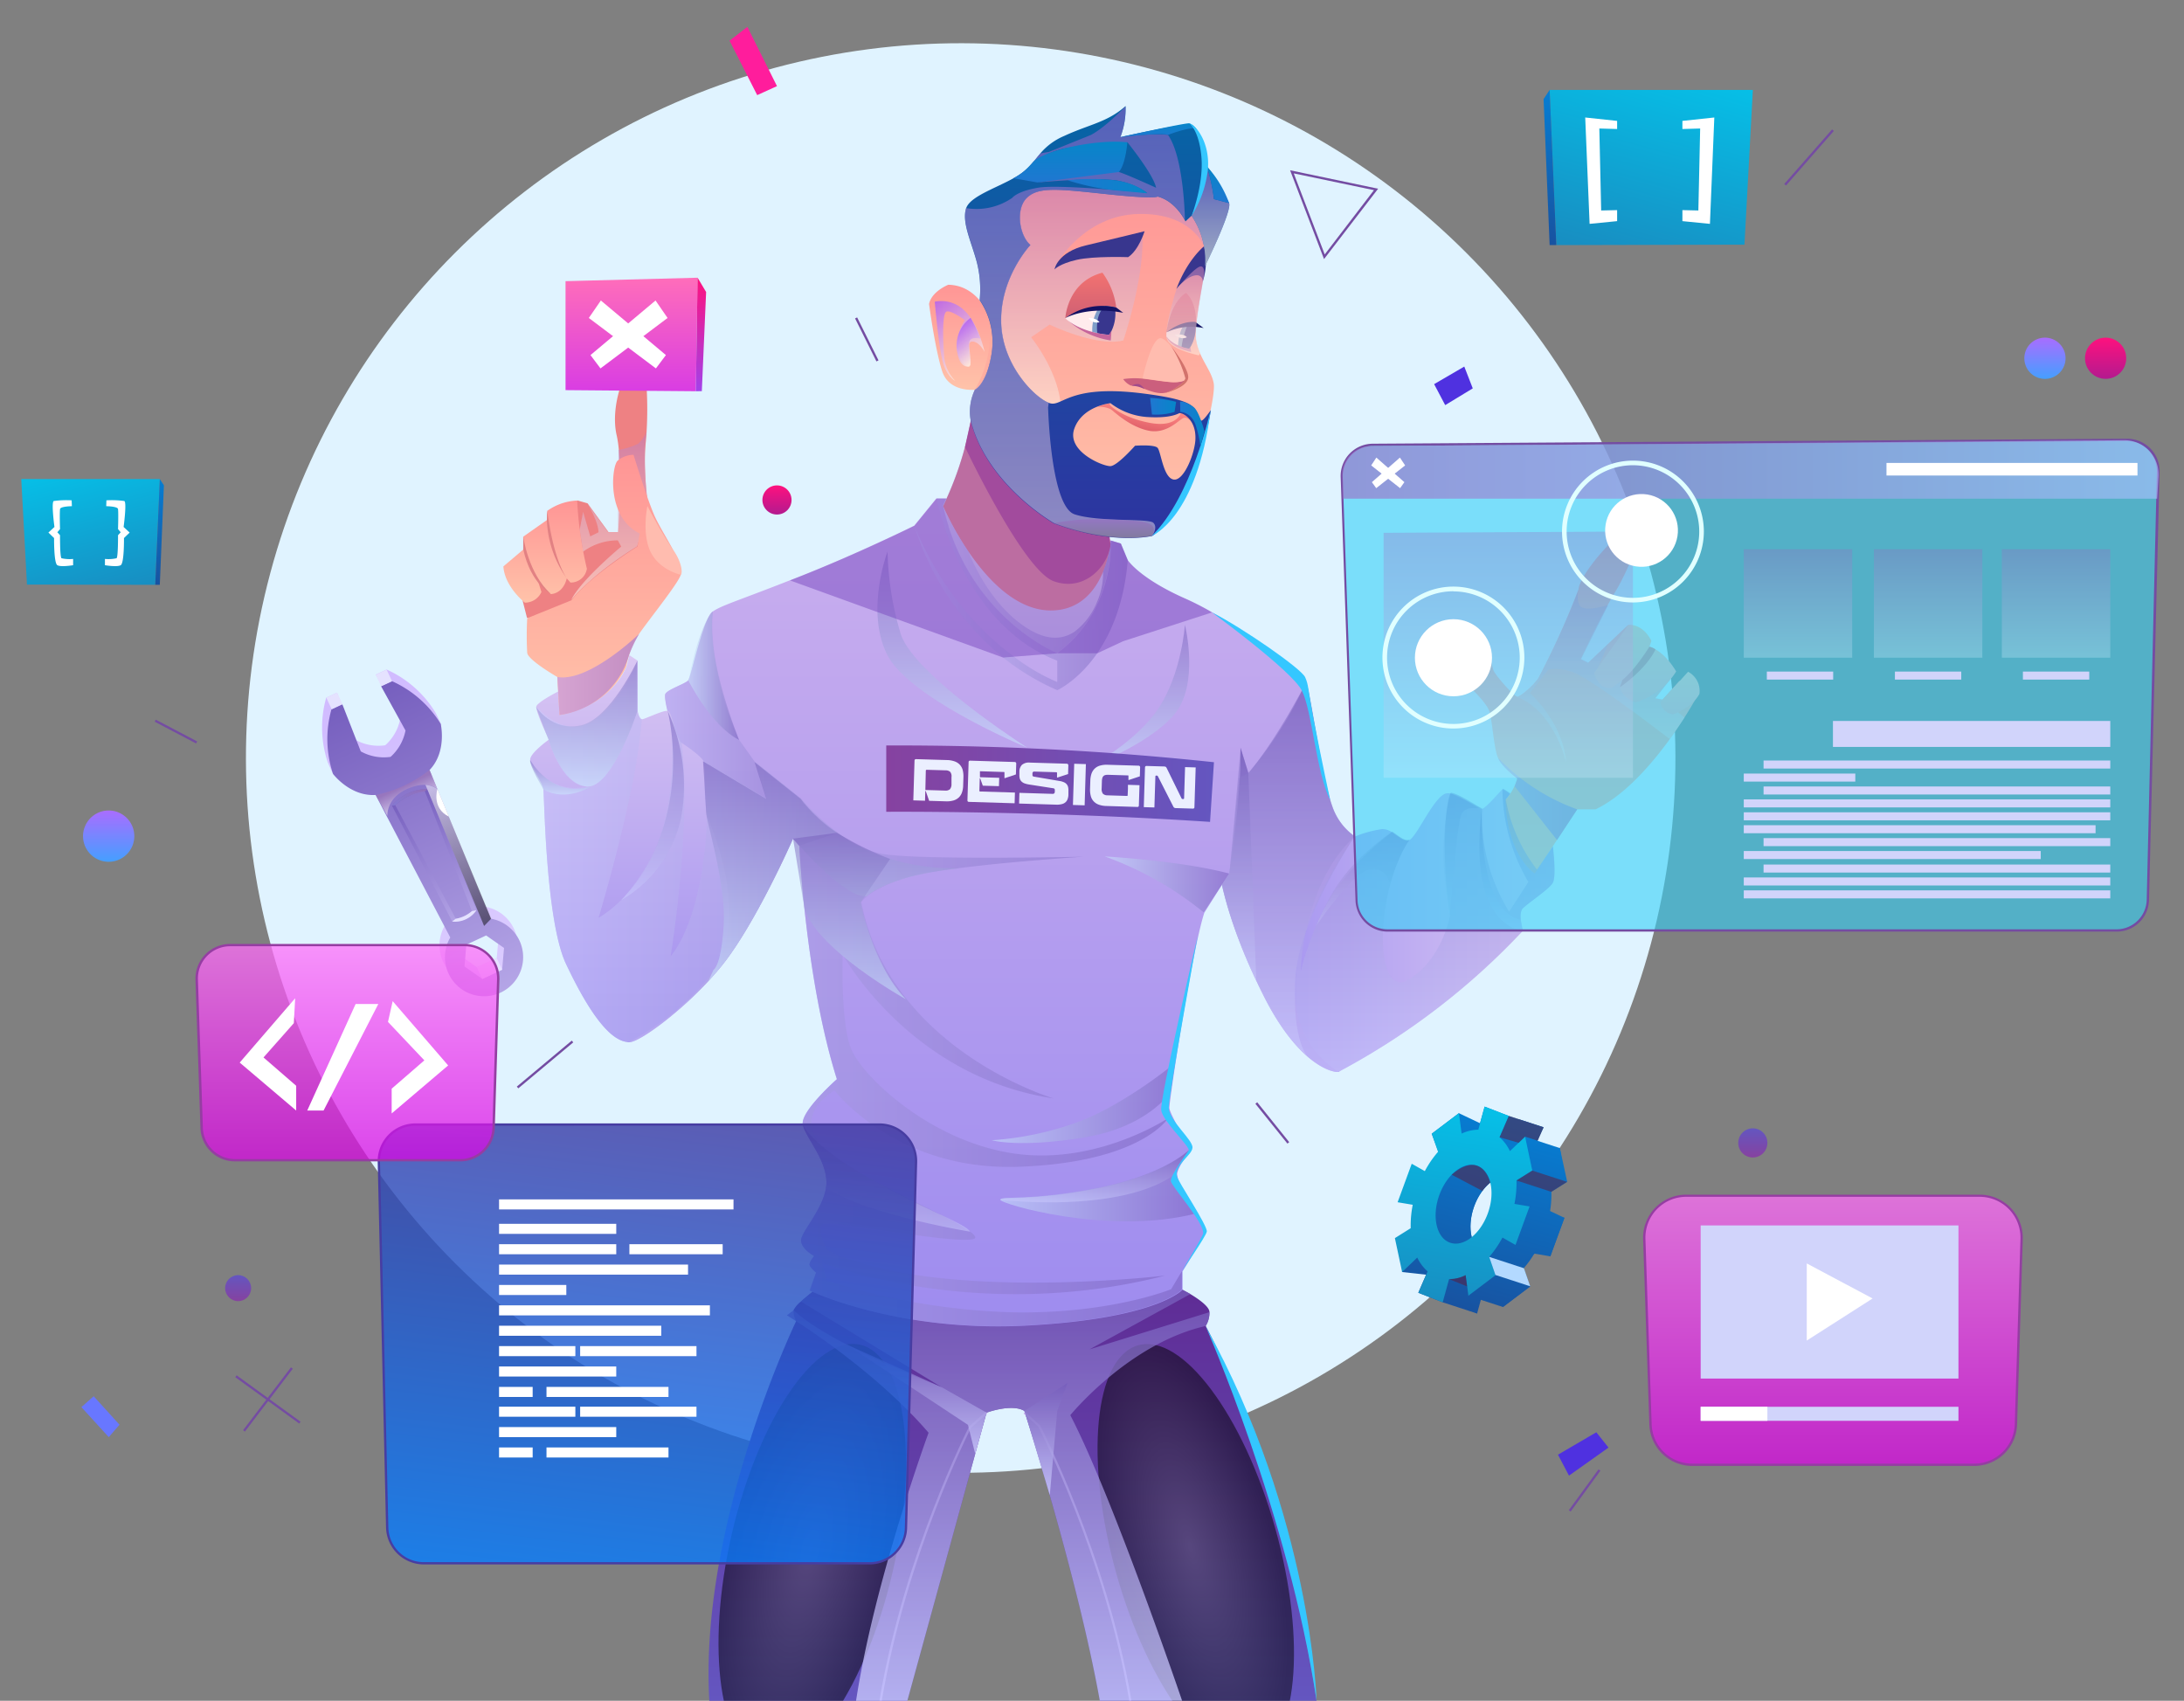 <svg xmlns="http://www.w3.org/2000/svg" xmlns:xlink="http://www.w3.org/1999/xlink" viewBox="0 0 473.69 368.86"><rect x="0" y="0" width="473.69" height="368.86" fill="#808080" stroke="none"/><defs><style>.cls-1{fill:none;}.cls-2{isolation:isolate;}.cls-3{clip-path:url(#clip-path);}.cls-4{fill:#f1f1f4;}.cls-5{fill:#e0f3ff;}.cls-6{fill:url(#Áåçûìÿííûé_ãðàäèåíò_29);}.cls-7{fill:url(#Áåçûìÿííûé_ãðàäèåíò_28);}.cls-8{fill:#e5e2ff;}.cls-9{fill:url(#Áåçûìÿííûé_ãðàäèåíò_28-2);}.cls-10,.cls-11{opacity:0.62;}.cls-10,.cls-100,.cls-101,.cls-11,.cls-120,.cls-19,.cls-20,.cls-21,.cls-24,.cls-26,.cls-32,.cls-35,.cls-37,.cls-40,.cls-41,.cls-42,.cls-43,.cls-44,.cls-45,.cls-46,.cls-47,.cls-48,.cls-49,.cls-50,.cls-51,.cls-52,.cls-53,.cls-54,.cls-55,.cls-56,.cls-59,.cls-60,.cls-61,.cls-62,.cls-63,.cls-64,.cls-68,.cls-79,.cls-82,.cls-83,.cls-84,.cls-88,.cls-89,.cls-96,.cls-97,.cls-98,.cls-99{mix-blend-mode:multiply;}.cls-10{fill:url(#Áåçûìÿííûé_ãðàäèåíò_27);}.cls-11{fill:url(#Áåçûìÿííûé_ãðàäèåíò_94);}.cls-12,.cls-120,.cls-15,.cls-16,.cls-24,.cls-26,.cls-41,.cls-42,.cls-43,.cls-44,.cls-45,.cls-46,.cls-47,.cls-48,.cls-49,.cls-51,.cls-53,.cls-54,.cls-55,.cls-56,.cls-59,.cls-61,.cls-62,.cls-63,.cls-64,.cls-84{opacity:0.5;}.cls-12,.cls-15,.cls-16{mix-blend-mode:screen;}.cls-12{fill:url(#Áåçûìÿííûé_ãðàäèåíò_95);}.cls-13{fill:#fff;}.cls-14{fill:url(#Áåçûìÿííûé_ãðàäèåíò_74);}.cls-15{fill:url(#Áåçûìÿííûé_ãðàäèåíò_83);}.cls-16{fill:url(#Áåçûìÿííûé_ãðàäèåíò_83-2);}.cls-17{fill:url(#Áåçûìÿííûé_ãðàäèåíò_26);}.cls-18{fill:url(#Áåçûìÿííûé_ãðàäèåíò_26-2);}.cls-19,.cls-20,.cls-21,.cls-50{opacity:0.76;}.cls-19{fill:url(#Áåçûìÿííûé_ãðàäèåíò_70);}.cls-20{fill:url(#Áåçûìÿííûé_ãðàäèåíò_70-2);}.cls-21{fill:url(#Áåçûìÿííûé_ãðàäèåíò_70-3);}.cls-22{fill:#fe9083;}.cls-23{fill:url(#Áåçûìÿííûé_ãðàäèåíò_354);}.cls-24{fill:url(#Áåçûìÿííûé_ãðàäèåíò_70-4);}.cls-25{fill:url(#Áåçûìÿííûé_ãðàäèåíò_26-3);}.cls-26{fill:url(#Áåçûìÿííûé_ãðàäèåíò_70-5);}.cls-27{fill:url(#Áåçûìÿííûé_ãðàäèåíò_178);}.cls-28{fill:url(#Áåçûìÿííûé_ãðàäèåíò_55);}.cls-29{fill:#cb4d7a;}.cls-30{fill:#ee8183;}.cls-31{fill:url(#Áåçûìÿííûé_ãðàäèåíò_71);}.cls-32,.cls-37,.cls-68,.cls-79,.cls-82,.cls-83,.cls-94,.cls-96{opacity:0.6;}.cls-32{fill:url(#Áåçûìÿííûé_ãðàäèåíò_48);}.cls-33{fill:url(#Áåçûìÿííûé_ãðàäèåíò_71-2);}.cls-34{fill:#e28183;}.cls-35,.cls-40{opacity:0.91;}.cls-35{fill:url(#Áåçûìÿííûé_ãðàäèåíò_73);}.cls-36{fill:url(#Áåçûìÿííûé_ãðàäèåíò_71-3);}.cls-37{fill:url(#Áåçûìÿííûé_ãðàäèåíò_48-2);}.cls-38{fill:url(#Áåçûìÿííûé_ãðàäèåíò_64);}.cls-39{fill:url(#Áåçûìÿííûé_ãðàäèåíò_64-2);}.cls-40{fill:url(#Áåçûìÿííûé_ãðàäèåíò_73-2);}.cls-41{fill:url(#Áåçûìÿííûé_ãðàäèåíò_70-6);}.cls-42{fill:url(#Áåçûìÿííûé_ãðàäèåíò_70-7);}.cls-43{fill:url(#Áåçûìÿííûé_ãðàäèåíò_4);}.cls-44{fill:url(#Áåçûìÿííûé_ãðàäèåíò_4-2);}.cls-45{fill:url(#Áåçûìÿííûé_ãðàäèåíò_4-3);}.cls-46{fill:url(#Áåçûìÿííûé_ãðàäèåíò_4-4);}.cls-47{fill:url(#Áåçûìÿííûé_ãðàäèåíò_4-5);}.cls-48{fill:url(#Áåçûìÿííûé_ãðàäèåíò_4-6);}.cls-49{fill:url(#Áåçûìÿííûé_ãðàäèåíò_4-7);}.cls-50{fill:url(#Áåçûìÿííûé_ãðàäèåíò_70-8);}.cls-51{fill:url(#Áåçûìÿííûé_ãðàäèåíò_70-9);}.cls-100,.cls-52,.cls-60,.cls-97,.cls-98,.cls-99{opacity:0.3;}.cls-52{fill:url(#Áåçûìÿííûé_ãðàäèåíò_70-10);}.cls-53{fill:url(#Áåçûìÿííûé_ãðàäèåíò_4-8);}.cls-54{fill:url(#Áåçûìÿííûé_ãðàäèåíò_70-11);}.cls-55{fill:url(#Áåçûìÿííûé_ãðàäèåíò_4-9);}.cls-56{fill:url(#Áåçûìÿííûé_ãðàäèåíò_4-10);}.cls-57{fill:url(#Áåçûìÿííûé_ãðàäèåíò_25);}.cls-58{fill:#ebefff;}.cls-59{fill:url(#Áåçûìÿííûé_ãðàäèåíò_70-12);}.cls-60{fill:url(#Áåçûìÿííûé_ãðàäèåíò_70-13);}.cls-61{fill:url(#Áåçûìÿííûé_ãðàäèåíò_70-14);}.cls-62{fill:url(#Áåçûìÿííûé_ãðàäèåíò_70-15);}.cls-63{fill:url(#Áåçûìÿííûé_ãðàäèåíò_70-16);}.cls-64{fill:#7a4ac0;}.cls-65{fill:url(#Áåçûìÿííûé_ãðàäèåíò_71-4);}.cls-66{fill:url(#Áåçûìÿííûé_ãðàäèåíò_71-5);}.cls-67{fill:url(#Áåçûìÿííûé_ãðàäèåíò_387);}.cls-68{fill:url(#Áåçûìÿííûé_ãðàäèåíò_48-3);}.cls-69{fill:#38368e;}.cls-70{fill:url(#Áåçûìÿííûé_ãðàäèåíò_59);}.cls-71{fill:url(#Áåçûìÿííûé_ãðàäèåíò_184);}.cls-72{fill:#ffebed;}.cls-73{fill:#7f9ec9;}.cls-74{fill:#131163;}.cls-75{fill:#c6659c;}.cls-76{fill:#cb5f7d;}.cls-77{fill:#9f4a8b;}.cls-78{fill:#ffbcaf;}.cls-79{fill:url(#Áåçûìÿííûé_ãðàäèåíò_48-4);}.cls-80{fill:url(#Áåçûìÿííûé_ãðàäèåíò_292);}.cls-81{fill:#d2726c;}.cls-82{fill:url(#Áåçûìÿííûé_ãðàäèåíò_35);}.cls-83{fill:url(#Áåçûìÿííûé_ãðàäèåíò_52);}.cls-84{fill:url(#Áåçûìÿííûé_ãðàäèåíò_397);}.cls-85{fill:url(#Áåçûìÿííûé_ãðàäèåíò_141);}.cls-86{fill:url(#Áåçûìÿííûé_ãðàäèåíò_141-2);}.cls-87{fill:url(#Áåçûìÿííûé_ãðàäèåíò_141-3);}.cls-88,.cls-89{opacity:0.8;}.cls-88{fill:url(#Áåçûìÿííûé_ãðàäèåíò_285);}.cls-89{fill:url(#Áåçûìÿííûé_ãðàäèåíò_285-2);}.cls-90{fill:#34c7ff;}.cls-91{fill:url(#Áåçûìÿííûé_ãðàäèåíò_141-4);}.cls-92{fill:url(#Áåçûìÿííûé_ãðàäèåíò_141-5);}.cls-93{fill:url(#Áåçûìÿííûé_ãðàäèåíò_141-6);}.cls-94{fill:#36d1f7;}.cls-95{fill:#744ca2;}.cls-96{fill:url(#Áåçûìÿííûé_ãðàäèåíò_89);}.cls-97{fill:url(#Áåçûìÿííûé_ãðàäèåíò_85);}.cls-98{fill:url(#Áåçûìÿííûé_ãðàäèåíò_85-2);}.cls-99{fill:url(#Áåçûìÿííûé_ãðàäèåíò_85-3);}.cls-100{fill:url(#Áåçûìÿííûé_ãðàäèåíò_85-4);}.cls-101{fill:#d1d4fb;}.cls-102,.cls-121{mix-blend-mode:soft-light;}.cls-103{fill:#e0ffff;}.cls-104{fill:url(#Áåçûìÿííûé_ãðàäèåíò_65);}.cls-105{fill:url(#Áåçûìÿííûé_ãðàäèåíò_14);}.cls-106{opacity:0.81;fill:url(#Áåçûìÿííûé_ãðàäèåíò_115);}.cls-107{fill:#473da2;}.cls-108{fill:url(#Áåçûìÿííûé_ãðàäèåíò_302);}.cls-109{fill:url(#Áåçûìÿííûé_ãðàäèåíò_302-2);}.cls-110{fill:url(#Áåçûìÿííûé_ãðàäèåíò_322);}.cls-111{fill:url(#Áåçûìÿííûé_ãðàäèåíò_322-2);}.cls-112{fill:url(#Áåçûìÿííûé_ãðàäèåíò_25-2);}.cls-113{fill:url(#Áåçûìÿííûé_ãðàäèåíò_25-3);}.cls-114,.cls-116{opacity:0.73;}.cls-114{fill:url(#Áåçûìÿííûé_ãðàäèåíò_97);}.cls-115{fill:#953da2;}.cls-116{fill:url(#Áåçûìÿííûé_ãðàäèåíò_97-2);}.cls-117,.cls-118,.cls-119,.cls-120,.cls-121,.cls-125,.cls-126,.cls-127,.cls-128{fill-rule:evenodd;}.cls-117{fill:url(#Áåçûìÿííûé_ãðàäèåíò_206);}.cls-118{fill:url(#Áåçûìÿííûé_ãðàäèåíò_206-2);}.cls-119{fill:url(#Áåçûìÿííûé_ãðàäèåíò_107);}.cls-120{fill:#601734;}.cls-121{fill:#b3d9ff;}.cls-122{fill:#ff1d9c;}.cls-123{fill:#6877ff;}.cls-124{fill:#4f31e0;}.cls-125{fill:url(#Áåçûìÿííûé_ãðàäèåíò_107-2);}.cls-126{fill:url(#Áåçûìÿííûé_ãðàäèåíò_206-3);}.cls-127{fill:url(#Áåçûìÿííûé_ãðàäèåíò_107-3);}.cls-128{fill:url(#Áåçûìÿííûé_ãðàäèåíò_206-4);}</style><clipPath id="clip-path"><rect class="cls-1" x="-60.69" y="-31.14" width="600" height="400"/></clipPath><linearGradient id="Áåçûìÿííûé_ãðàäèåíò_29" x1="79.15" y1="244.06" x2="79.15" y2="172.87" gradientTransform="matrix(0.91, -0.42, 0.42, 0.91, -67.58, 25.13)" gradientUnits="userSpaceOnUse"><stop offset="0" stop-color="#dbccff"/><stop offset="1" stop-color="#d1bbff"/></linearGradient><linearGradient id="Áåçûìÿííûé_ãðàäèåíò_28" x1="79.15" y1="246.84" x2="79.15" y2="175.65" gradientTransform="matrix(0.91, -0.42, 0.42, 0.91, -67.58, 25.13)" gradientUnits="userSpaceOnUse"><stop offset="0" stop-color="#b5a6e7"/><stop offset="1" stop-color="#7760bf"/></linearGradient><linearGradient id="Áåçûìÿííûé_ãðàäèåíò_28-2" x1="79.15" y1="229.14" x2="79.15" y2="199.13" xlink:href="#Áåçûìÿííûé_ãðàäèåíò_28"/><linearGradient id="Áåçûìÿííûé_ãðàäèåíò_27" x1="74.89" y1="199.74" x2="83.41" y2="199.74" gradientTransform="matrix(0.91, -0.42, 0.42, 0.91, -67.58, 25.13)" gradientUnits="userSpaceOnUse"><stop offset="0" stop-color="#8b8be0"/><stop offset="1" stop-color="#a177b7"/></linearGradient><linearGradient id="Áåçûìÿííûé_ãðàäèåíò_94" x1="79.15" y1="201.71" x2="79.15" y2="196.56" gradientTransform="matrix(0.91, -0.42, 0.42, 0.91, -67.58, 25.13)" gradientUnits="userSpaceOnUse"><stop offset="0" stop-color="#fff"/><stop offset="1" stop-color="#a177b7"/></linearGradient><linearGradient id="Áåçûìÿííûé_ãðàäèåíò_95" x1="83.65" y1="232.21" x2="83.65" y2="199.12" gradientTransform="matrix(0.91, -0.42, 0.42, 0.91, -67.58, 25.13)" gradientUnits="userSpaceOnUse"><stop offset="0"/><stop offset="1" stop-color="#fff"/></linearGradient><linearGradient id="Áåçûìÿííûé_ãðàäèåíò_74" x1="219.61" y1="368.86" x2="219.61" y2="279.65" gradientUnits="userSpaceOnUse"><stop offset="0" stop-color="#6456c0"/><stop offset="1" stop-color="#5f2c95"/></linearGradient><radialGradient id="Áåçûìÿííûé_ãðàäèåíò_83" cx="171.81" cy="337.51" r="27.03" gradientTransform="matrix(0, 0.66, -1.71, 0, 754.49, 222.83)" gradientUnits="userSpaceOnUse"><stop offset="0" stop-color="#4b474b"/><stop offset="1"/></radialGradient><radialGradient id="Áåçûìÿííûé_ãðàäèåíò_83-2" cx="290.64" cy="321.67" r="27.03" gradientTransform="matrix(0.66, 0, 0, 1.71, 66.63, -214.82)" xlink:href="#Áåçûìÿííûé_ãðàäèåíò_83"/><linearGradient id="Áåçûìÿííûé_ãðàäèåíò_26" x1="190.74" y1="337.54" x2="214.14" y2="337.54" gradientUnits="userSpaceOnUse"><stop offset="0" stop-color="#9e8cef"/><stop offset="1" stop-color="#caafee"/></linearGradient><linearGradient id="Áåçûìÿííûé_ãðàäèåíò_26-2" x1="280.84" y1="337.55" x2="304.24" y2="337.55" gradientTransform="matrix(-1, 0, 0, 1, 526.26, 0)" xlink:href="#Áåçûìÿííûé_ãðàäèåíò_26"/><linearGradient id="Áåçûìÿííûé_ãðàäèåíò_70" x1="216.47" y1="368.86" x2="216.47" y2="279.65" gradientUnits="userSpaceOnUse"><stop offset="0" stop-color="#ccf"/><stop offset="1" stop-color="#755cbb"/></linearGradient><linearGradient id="Áåçûìÿííûé_ãðàäèåíò_70-2" x1="226.86" y1="324.26" x2="226.86" y2="299.93" xlink:href="#Áåçûìÿííûé_ãðàäèåíò_70"/><linearGradient id="Áåçûìÿííûé_ãðàäèåíò_70-3" x1="198.68" y1="315.31" x2="198.68" y2="291.47" xlink:href="#Áåçûìÿííûé_ãðàäèåíò_70"/><linearGradient id="Áåçûìÿííûé_ãðàäèåíò_354" x1="222.86" y1="145.31" x2="222.86" y2="109.7" gradientUnits="userSpaceOnUse"><stop offset="0" stop-color="#d5cdf8"/><stop offset="1" stop-color="#f3edfb"/></linearGradient><linearGradient id="Áåçûìÿííûé_ãðàäèåíò_70-4" x1="204.52" y1="127.47" x2="241.19" y2="127.47" xlink:href="#Áåçûìÿííûé_ãðàäèåíò_70"/><linearGradient id="Áåçûìÿííûé_ãðàäèåíò_26-3" x1="212.37" y1="287.59" x2="212.37" y2="108.15" xlink:href="#Áåçûìÿííûé_ãðàäèåíò_26"/><linearGradient id="Áåçûìÿííûé_ãðàäèåíò_70-5" x1="137.9" y1="175.78" x2="181.6" y2="175.78" xlink:href="#Áåçûìÿííûé_ãðàäèåíò_70"/><linearGradient id="Áåçûìÿííûé_ãðàäèåíò_178" x1="136.55" y1="226.03" x2="136.55" y2="142.12" gradientUnits="userSpaceOnUse"><stop offset="0" stop-color="#9e8cef"/><stop offset="1" stop-color="#dac7f3"/></linearGradient><linearGradient id="Áåçûìÿííûé_ãðàäèåíò_55" x1="280.84" y1="201.85" x2="337.15" y2="201.85" gradientUnits="userSpaceOnUse"><stop offset="0" stop-color="#a999f1"/><stop offset="1" stop-color="#dac7f3"/></linearGradient><linearGradient id="Áåçûìÿííûé_ãðàäèåíò_71" x1="118.24" y1="130.68" x2="118.24" y2="108.56" gradientUnits="userSpaceOnUse"><stop offset="0.02" stop-color="#ffc2a9"/><stop offset="1" stop-color="#ff9595"/></linearGradient><linearGradient id="Áåçûìÿííûé_ãðàäèåíò_48" x1="132.17" y1="130.16" x2="132.17" y2="93.53" gradientUnits="userSpaceOnUse"><stop offset="0" stop-color="#ffeadb"/><stop offset="0.99" stop-color="#c27cb6"/></linearGradient><linearGradient id="Áåçûìÿííûé_ãðàäèåíò_71-2" x1="130.98" y1="155.07" x2="130.98" y2="98.61" xlink:href="#Áåçûìÿííûé_ãðàäèåíò_71"/><linearGradient id="Áåçûìÿííûé_ãðàäèåíò_73" x1="120.88" y1="146.26" x2="138.64" y2="146.26" gradientUnits="userSpaceOnUse"><stop offset="0.02" stop-color="#d1a1d6"/><stop offset="0.99" stop-color="#bd89c4"/></linearGradient><linearGradient id="Áåçûìÿííûé_ãðàäèåíò_71-3" x1="338.31" y1="189.46" x2="338.31" y2="113.96" xlink:href="#Áåçûìÿííûé_ãðàäèåíò_71"/><linearGradient id="Áåçûìÿííûé_ãðàäèåíò_48-2" x1="347.23" y1="165.27" x2="347.23" y2="127.76" xlink:href="#Áåçûìÿííûé_ãðàäèåíò_48"/><linearGradient id="Áåçûìÿííûé_ãðàäèåíò_64" x1="354.63" y1="152.33" x2="354.63" y2="135.51" gradientUnits="userSpaceOnUse"><stop offset="0" stop-color="#ffb0b0"/><stop offset="0.98" stop-color="#ffc2a9"/></linearGradient><linearGradient id="Áåçûìÿííûé_ãðàäèåíò_64-2" x1="364.38" y1="154.92" x2="364.38" y2="145.69" xlink:href="#Áåçûìÿííûé_ãðàäèåíò_64"/><linearGradient id="Áåçûìÿííûé_ãðàäèåíò_73-2" x1="324.94" y1="173.29" x2="342.09" y2="173.29" xlink:href="#Áåçûìÿííûé_ãðàäèåíò_73"/><linearGradient id="Áåçûìÿííûé_ãðàäèåíò_70-6" x1="301.08" y1="232.48" x2="301.08" y2="147.97" xlink:href="#Áåçûìÿííûé_ãðàäèåíò_70"/><linearGradient id="Áåçûìÿííûé_ãðàäèåíò_70-7" x1="115" y1="215.46" x2="256.35" y2="215.46" xlink:href="#Áåçûìÿííûé_ãðàäèåíò_70"/><linearGradient id="Áåçûìÿííûé_ãðàäèåíò_4" x1="239.62" y1="191.8" x2="266.64" y2="191.8" gradientUnits="userSpaceOnUse"><stop offset="0" stop-color="#ccedff"/><stop offset="1" stop-color="#755cbb"/></linearGradient><linearGradient id="Áåçûìÿííûé_ãðàäèåíò_4-2" x1="215.11" y1="239.22" x2="254.82" y2="239.22" xlink:href="#Áåçûìÿííûé_ãðàäèåíò_4"/><linearGradient id="Áåçûìÿííûé_ãðàäèåíò_4-3" x1="216.95" y1="257.17" x2="259.37" y2="257.17" xlink:href="#Áåçûìÿííûé_ãðàäèåíò_4"/><linearGradient id="Áåçûìÿííûé_ãðàäèåíò_4-4" x1="180.44" y1="212.72" x2="180.44" y2="165.11" xlink:href="#Áåçûìÿííûé_ãðàäèåíò_4"/><linearGradient id="Áåçûìÿííûé_ãðàäèåíò_4-5" x1="184.28" y1="216.72" x2="184.28" y2="180.63" xlink:href="#Áåçûìÿííûé_ãðàäèåíò_4"/><linearGradient id="Áåçûìÿííûé_ãðàäèåíò_4-6" x1="127.24" y1="170.59" x2="127.24" y2="143.32" xlink:href="#Áåçûìÿííûé_ãðàäèåíò_4"/><linearGradient id="Áåçûìÿííûé_ãðàäèåíò_4-7" x1="149.3" y1="146.58" x2="160.29" y2="146.58" xlink:href="#Áåçûìÿííûé_ãðàäèåíò_4"/><linearGradient id="Áåçûìÿííûé_ãðàäèåíò_70-8" x1="268.76" y1="212.72" x2="268.76" y2="162.18" xlink:href="#Áåçûìÿííûé_ãðàäèåíò_70"/><linearGradient id="Áåçûìÿííûé_ãðàäèåíò_70-9" x1="325.58" y1="201.85" x2="325.58" y2="175.44" xlink:href="#Áåçûìÿííûé_ãðàäèåíò_70"/><linearGradient id="Áåçûìÿííûé_ãðàäèåíò_70-10" x1="295.63" y1="200.67" x2="295.63" y2="180.48" xlink:href="#Áåçûìÿííûé_ãðàäèåíò_70"/><linearGradient id="Áåçûìÿííûé_ãðàäèåíò_4-8" x1="121.53" y1="172.33" x2="121.53" y2="164.83" xlink:href="#Áåçûìÿííûé_ãðàäèåíò_4"/><linearGradient id="Áåçûìÿííûé_ãðàäèåíò_70-11" x1="141.56" y1="195.19" x2="141.56" y2="154.21" xlink:href="#Áåçûìÿííûé_ãðàäèåíò_70"/><linearGradient id="Áåçûìÿííûé_ãðàäèåíò_4-9" x1="246.98" y1="166.35" x2="246.98" y2="135.51" xlink:href="#Áåçûìÿííûé_ãðàäèåíò_4"/><linearGradient id="Áåçûìÿííûé_ãðàäèåíò_4-10" x1="206.59" y1="162.18" x2="206.59" y2="119.62" xlink:href="#Áåçûìÿííûé_ãðàäèåíò_4"/><linearGradient id="Áåçûìÿííûé_ãðàäèåíò_25" x1="192.22" y1="169.96" x2="263.3" y2="169.96" gradientUnits="userSpaceOnUse"><stop offset="0" stop-color="#8642a0"/><stop offset="1" stop-color="#6456c0"/></linearGradient><linearGradient id="Áåçûìÿííûé_ãðàäèåíò_70-12" x1="198.34" y1="128.94" x2="244.6" y2="128.94" xlink:href="#Áåçûìÿííûé_ãðàäèåíò_70"/><linearGradient id="Áåçûìÿííûé_ãðàäèåíò_70-13" x1="317.27" y1="198.84" x2="317.27" y2="172.07" xlink:href="#Áåçûìÿííûé_ãðàäèåíò_70"/><linearGradient id="Áåçûìÿííûé_ãðàäèåíò_70-14" x1="279.42" y1="229.04" x2="279.42" y2="147.97" xlink:href="#Áåçûìÿííûé_ãðàäèåíò_70"/><linearGradient id="Áåçûìÿííûé_ãðàäèåíò_70-15" x1="192.26" y1="267.12" x2="192.26" y2="243.88" xlink:href="#Áåçûìÿííûé_ãðàäèåíò_70"/><linearGradient id="Áåçûìÿííûé_ãðàäèåíò_70-16" x1="237.41" y1="260.74" x2="237.41" y2="249.45" xlink:href="#Áåçûìÿííûé_ãðàäèåíò_70"/><linearGradient id="Áåçûìÿííûé_ãðàäèåíò_71-4" x1="236.91" y1="115.67" x2="236.91" y2="38.47" xlink:href="#Áåçûìÿííûé_ãðàäèåíò_71"/><linearGradient id="Áåçûìÿííûé_ãðàäèåíò_71-5" x1="208.13" y1="84.52" x2="208.13" y2="61.76" xlink:href="#Áåçûìÿííûé_ãðàäèåíò_71"/><linearGradient id="Áåçûìÿííûé_ãðàäèåíò_387" x1="247.64" y1="93.13" x2="248.6" y2="88.16" gradientUnits="userSpaceOnUse"><stop offset="0" stop-color="#e1616a"/><stop offset="1" stop-color="#ff8883"/></linearGradient><linearGradient id="Áåçûìÿííûé_ãðàäèåíò_48-3" x1="239.03" y1="89.33" x2="239.03" y2="39.59" xlink:href="#Áåçûìÿííûé_ãðàäèåíò_48"/><linearGradient id="Áåçûìÿííûé_ãðàäèåíò_59" x1="236.6" y1="68.96" x2="236.6" y2="59.1" gradientUnits="userSpaceOnUse"><stop offset="0" stop-color="#cf6074"/><stop offset="1" stop-color="#f37270"/></linearGradient><linearGradient id="Áåçûìÿííûé_ãðàäèåíò_184" x1="256.26" y1="72.08" x2="256.26" y2="63.51" gradientUnits="userSpaceOnUse"><stop offset="0" stop-color="#cf6074"/><stop offset="1" stop-color="#ff817f"/></linearGradient><linearGradient id="Áåçûìÿííûé_ãðàäèåíò_48-4" x1="257.06" y1="77.07" x2="257.06" y2="57.78" xlink:href="#Áåçûìÿííûé_ãðàäèåíò_48"/><linearGradient id="Áåçûìÿííûé_ãðàäèåíò_292" x1="237.95" y1="116.65" x2="237.95" y2="23.01" gradientUnits="userSpaceOnUse"><stop offset="0" stop-color="#2e33a0"/><stop offset="1" stop-color="#0665a5"/></linearGradient><linearGradient id="Áåçûìÿííûé_ãðàäèåíò_35" x1="262.54" y1="57.68" x2="262.54" y2="36.08" gradientUnits="userSpaceOnUse"><stop offset="0" stop-color="#ffeadb"/><stop offset="0.99" stop-color="#8860c7"/></linearGradient><linearGradient id="Áåçûìÿííûé_ãðàäèåíò_52" x1="233.11" y1="116.65" x2="233.11" y2="23.01" gradientUnits="userSpaceOnUse"><stop offset="0" stop-color="#ccc2db"/><stop offset="0.99" stop-color="#8860c7"/></linearGradient><linearGradient id="Áåçûìÿííûé_ãðàäèåíò_397" x1="239.39" y1="116.62" x2="239.39" y2="112.6" gradientUnits="userSpaceOnUse"><stop offset="0" stop-color="#776d7e"/><stop offset="1" stop-color="#9d68c2"/></linearGradient><linearGradient id="Áåçûìÿííûé_ãðàäèåíò_141" x1="251.19" y1="29.73" x2="251.19" y2="26.74" gradientUnits="userSpaceOnUse"><stop offset="0" stop-color="#1f77d1"/><stop offset="1" stop-color="#0686c9"/></linearGradient><linearGradient id="Áåçûìÿííûé_ãðàäèåíò_141-2" x1="232.15" y1="39.57" x2="232.15" y2="30.74" xlink:href="#Áåçûìÿííûé_ãðàäèåíò_141"/><linearGradient id="Áåçûìÿííûé_ãðàäèåíò_141-3" x1="264.17" y1="44.05" x2="264.17" y2="36.08" xlink:href="#Áåçûìÿííûé_ãðàäèåíò_141"/><linearGradient id="Áåçûìÿííûé_ãðàäèåíò_285" x1="211.45" y1="79.12" x2="201.25" y2="66.63" gradientUnits="userSpaceOnUse"><stop offset="0" stop-color="#ffeadb"/><stop offset="0.99" stop-color="#b060f4"/></linearGradient><linearGradient id="Áåçûìÿííûé_ãðàäèåíò_285-2" x1="212.51" y1="77.52" x2="207.5" y2="71.37" xlink:href="#Áåçûìÿííûé_ãðàäèåíò_285"/><linearGradient id="Áåçûìÿííûé_ãðàäèåíò_141-4" x1="231.56" y1="40.36" x2="248.82" y2="40.36" xlink:href="#Áåçûìÿííûé_ãðàäèåíò_141"/><linearGradient id="Áåçûìÿííûé_ãðàäèåíò_141-5" x1="255.91" y1="92" x2="261.15" y2="92" xlink:href="#Áåçûìÿííûé_ãðàäèåíò_141"/><linearGradient id="Áåçûìÿííûé_ãðàäèåíò_141-6" x1="249.45" y1="88.11" x2="255.09" y2="88.11" xlink:href="#Áåçûìÿííûé_ãðàäèåíò_141"/><linearGradient id="Áåçûìÿííûé_ãðàäèåíò_89" x1="291.11" y1="101.81" x2="468.17" y2="101.81" gradientUnits="userSpaceOnUse"><stop offset="0" stop-color="#9d68c2"/><stop offset="1" stop-color="#aec2ff"/></linearGradient><linearGradient id="Áåçûìÿííûé_ãðàäèåíò_85" x1="327.13" y1="168.68" x2="327.13" y2="115.28" gradientUnits="userSpaceOnUse"><stop offset="0" stop-color="#ccedff"/><stop offset="1" stop-color="#9d68c2"/></linearGradient><linearGradient id="Áåçûìÿííûé_ãðàäèåíò_85-2" x1="418.19" y1="142.65" x2="418.19" y2="119.12" xlink:href="#Áåçûìÿííûé_ãðàäèåíò_85"/><linearGradient id="Áåçûìÿííûé_ãðàäèåíò_85-3" x1="445.94" y1="142.65" x2="445.94" y2="119.12" xlink:href="#Áåçûìÿííûé_ãðàäèåíò_85"/><linearGradient id="Áåçûìÿííûé_ãðàäèåíò_85-4" x1="389.97" y1="142.65" x2="389.97" y2="119.12" xlink:href="#Áåçûìÿííûé_ãðàäèåíò_85"/><linearGradient id="Áåçûìÿííûé_ãðàäèåíò_65" x1="136.98" y1="84.85" x2="136.98" y2="60.23" gradientUnits="userSpaceOnUse"><stop offset="0" stop-color="#d93de3"/><stop offset="1" stop-color="#ff6dba"/></linearGradient><linearGradient id="Áåçûìÿííûé_ãðàäèåíò_14" x1="152.03" y1="84.85" x2="152.03" y2="60.23" gradientUnits="userSpaceOnUse"><stop offset="0" stop-color="#a242ea"/><stop offset="1" stop-color="#fe117e"/></linearGradient><linearGradient id="Áåçûìÿííûé_ãðàäèåíò_115" x1="132.71" y1="344.23" x2="146.03" y2="238.22" gradientUnits="userSpaceOnUse"><stop offset="0" stop-color="#067eff"/><stop offset="1" stop-color="#3e37a0"/></linearGradient><linearGradient id="Áåçûìÿííûé_ãðàäèåíò_302" x1="443.56" y1="82.17" x2="443.56" y2="73.23" gradientUnits="userSpaceOnUse"><stop offset="0" stop-color="#459fff"/><stop offset="1" stop-color="#a96dff"/></linearGradient><linearGradient id="Áåçûìÿííûé_ãðàäèåíò_302-2" x1="23.57" y1="186.9" x2="23.57" y2="175.78" xlink:href="#Áåçûìÿííûé_ãðàäèåíò_302"/><linearGradient id="Áåçûìÿííûé_ãðàäèåíò_322" x1="456.69" y1="82.17" x2="456.69" y2="73.23" gradientUnits="userSpaceOnUse"><stop offset="0" stop-color="#b31a8f"/><stop offset="1" stop-color="#fe117e"/></linearGradient><linearGradient id="Áåçûìÿííûé_ãðàäèåíò_322-2" x1="168.52" y1="111.59" x2="168.52" y2="105.27" xlink:href="#Áåçûìÿííûé_ãðàäèåíò_322"/><linearGradient id="Áåçûìÿííûé_ãðàäèåíò_25-2" x1="380.17" y1="251.03" x2="380.17" y2="244.71" xlink:href="#Áåçûìÿííûé_ãðàäèåíò_25"/><linearGradient id="Áåçûìÿííûé_ãðàäèåíò_25-3" x1="51.65" y1="282.2" x2="51.65" y2="276.55" xlink:href="#Áåçûìÿííûé_ãðàäèåíò_25"/><linearGradient id="Áåçûìÿííûé_ãðàäèåíò_97" x1="75.36" y1="251.63" x2="75.36" y2="204.97" gradientUnits="userSpaceOnUse"><stop offset="0" stop-color="#d906e3"/><stop offset="1" stop-color="#ff6df9"/></linearGradient><linearGradient id="Áåçûìÿííûé_ãðàäèåíò_97-2" x1="397.55" y1="317.68" x2="397.55" y2="259.31" xlink:href="#Áåçûìÿííûé_ãðàäèåíò_97"/><linearGradient id="Áåçûìÿííûé_ãðàäèåíò_206" x1="343.64" y1="244.07" x2="338.66" y2="201.38" gradientTransform="matrix(0.97, 0.26, -0.26, 0.97, 53.45, -39.97)" gradientUnits="userSpaceOnUse"><stop offset="0" stop-color="#1852a0"/><stop offset="1" stop-color="#067ed3"/></linearGradient><linearGradient id="Áåçûìÿííûé_ãðàäèåíò_206-2" x1="338.81" y1="244.23" x2="338.81" y2="200.48" xlink:href="#Áåçûìÿííûé_ãðàäèåíò_206"/><linearGradient id="Áåçûìÿííûé_ãðàäèåíò_107" x1="301.25" y1="258.13" x2="298.03" y2="230.52" gradientTransform="matrix(0.94, 0.33, -0.52, 1.49, 161.73, -200.75)" gradientUnits="userSpaceOnUse"><stop offset="0" stop-color="#188dc1"/><stop offset="1" stop-color="#06bfe7"/></linearGradient><linearGradient id="Áåçûìÿííûé_ãðàäèåíò_107-2" x1="351.67" y1="56.96" x2="363" y2="14.88" gradientTransform="matrix(1, 0, 0, 1, 0, 0)" xlink:href="#Áåçûìÿííûé_ãðàäèåíò_107"/><linearGradient id="Áåçûìÿííûé_ãðàäèåíò_206-3" x1="332.19" y1="52.11" x2="340.64" y2="20.72" gradientTransform="matrix(1, 0, 0, 1, 0, 0)" xlink:href="#Áåçûìÿííûé_ãðàäèåíò_206"/><linearGradient id="Áåçûìÿííûé_ãðàäèåíò_107-3" x1="61.24" y1="129.43" x2="68.96" y2="100.74" gradientTransform="matrix(-1, 0, 0, 1, 85.29, 0)" xlink:href="#Áåçûìÿííûé_ãðàäèåíò_107"/><linearGradient id="Áåçûìÿííûé_ãðàäèåíò_206-4" x1="47.96" y1="126.12" x2="53.72" y2="104.73" gradientTransform="matrix(-1, 0, 0, 1, 85.29, 0)" xlink:href="#Áåçûìÿííûé_ãðàäèåíò_206"/></defs><g class="cls-2"><g id="illustration"><g class="cls-3"><path class="cls-4" d="M87.53,165c0-.25.12-.37.35-.36l6.71.2a5.15,5.15,0,0,1,1.69.31,2.89,2.89,0,0,1,1.11.74A3,3,0,0,1,98,167a5.31,5.31,0,0,1,.15,1.48l-.06,1.84a4.7,4.7,0,0,1-.24,1.46,2.73,2.73,0,0,1-.66,1.1,2.84,2.84,0,0,1-1.15.68,5.12,5.12,0,0,1-1.7.2l-3.61-.11L90,171.53h-.1l-.06,2.09-2.53-.08Zm2.34,6.33,4.28.13a1.41,1.41,0,0,0,1-.29,1.65,1.65,0,0,0,.34-1.12l0-1.5a1.54,1.54,0,0,0-.27-1.14,1.46,1.46,0,0,0-1-.34l-4.11-.12a.15.15,0,0,0-.13.05.22.22,0,0,0-.06.13Z"/><path class="cls-4" d="M101.76,168.8h-.09l-.08,2.68c0,.12,0,.18.17.18l7.54.23-.07,2.32-9.89-.3c-.24,0-.35-.13-.34-.38l.25-8.21a.31.31,0,0,1,.36-.35l9.61.29c.25,0,.37.13.36.38l-.07,2.32-2.38.8H107l0-1.19c0-.09,0-.14-.12-.14l-5.07-.16a.14.14,0,0,0-.13.05.27.27,0,0,0,0,.12l0,1.12,4.18.13-.06,1.81-3.5-.1Z"/><path class="cls-4" d="M118.53,168.63h-.1l0-1a.14.14,0,0,0-.15-.15l-4.71-.14a.38.38,0,0,0-.47.41V168c0,.17,0,.28.08.33a.66.66,0,0,0,.33.12l5.52.94a3.72,3.72,0,0,1,.9.26,1.85,1.85,0,0,1,.59.42,1.44,1.44,0,0,1,.31.63,3.37,3.37,0,0,1,.07.88l0,.71a3.11,3.11,0,0,1-.17,1,1.68,1.68,0,0,1-.46.7,1.87,1.87,0,0,1-.82.41,4.27,4.27,0,0,1-1.25.11l-8-.24.07-2.32,7.14.22a.6.6,0,0,0,.43-.11.59.59,0,0,0,.11-.41v-.24a.54.54,0,0,0-.07-.33.5.5,0,0,0-.31-.13l-5.34-.83a5.75,5.75,0,0,1-.92-.25,1.88,1.88,0,0,1-.62-.42,1.4,1.4,0,0,1-.34-.61,3.11,3.11,0,0,1-.08-.85l0-.63a2.08,2.08,0,0,1,.56-1.49,2.37,2.37,0,0,1,1.74-.48l7.94.24a.35.35,0,0,1,.37.41l0,1.84Z"/><path class="cls-4" d="M121.88,174.58l.28-8.94,2.53.08-.27,8.94Z"/><path class="cls-4" d="M133.81,171.11c0-.13,0-.27,0-.41s0-.27,0-.38v-.11l2.51.08-.13,4.38c0,.23-.12.34-.32.34l-6.73-.21a5.06,5.06,0,0,1-1.69-.3,2.8,2.8,0,0,1-1.11-.75,2.61,2.61,0,0,1-.59-1.13,5,5,0,0,1-.15-1.48l0-1.84a5.37,5.37,0,0,1,.24-1.46,2.89,2.89,0,0,1,.66-1.1,2.77,2.77,0,0,1,1.16-.68,5.09,5.09,0,0,1,1.7-.2l6.69.2a.33.33,0,0,1,.35.38l-.06,1.93-2.37.79h-.1l0-.86c0-.08,0-.13-.1-.13l-4.28-.13a2.32,2.32,0,0,0-.62.05.85.85,0,0,0-.42.22.93.93,0,0,0-.24.44,2.51,2.51,0,0,0-.1.68l0,1.57a1.65,1.65,0,0,0,.28,1.14,1.39,1.39,0,0,0,1,.35l4.24.13c.09,0,.13-.05.14-.15Z"/><path class="cls-4" d="M141.63,166.23a.75.75,0,0,1,.4.1.81.81,0,0,1,.2.28l3.2,6.53a.26.26,0,0,0,.23.15h.13a.18.18,0,0,0,.21-.19l.2-6.73,2.3.07-.26,8.59a.31.31,0,0,1-.36.34l-3.64-.11a.74.74,0,0,1-.38-.08.72.72,0,0,1-.23-.29l-3.32-6.52a.26.26,0,0,0-.23-.16H140c-.13,0-.2.06-.2.19l-.21,6.72-2.3-.07.26-8.57q0-.37.36-.36Z"/><circle class="cls-5" cx="208.36" cy="164.39" r="155.02" transform="translate(-55.21 195.49) rotate(-45)"/><path class="cls-6" d="M94.41,154.47a23.77,23.77,0,0,0-10.55-9.26l-2.35,1.1,5.29,9.6a10.26,10.26,0,0,1-3.24,5.72v0a10.23,10.23,0,0,1-6.46-1.18l-4-10.22-2.35,1.09a23.85,23.85,0,0,0,.33,14s1,2.32,1.18,2.52c.93,1.09,3.36,2.34,8,2l16.21,30.91a8.47,8.47,0,1,0,8.76-4.09L92,164.48c3.17-3.34,3.84-6,3.6-7.49C95.54,156.67,94.41,154.47,94.41,154.47Zm13.33,53.31-4.29,2-3.89-2.72.41-4.72,4.3-2,3.88,2.71Z"/><path class="cls-7" d="M95.59,157A23.88,23.88,0,0,0,85,147.72l-2.35,1.1,5.3,9.61a10.33,10.33,0,0,1-3.24,5.72v0a10.28,10.28,0,0,1-6.46-1.19l-4-10.22-2.36,1.1a23.79,23.79,0,0,0,.34,14s3.66,4.91,9.23,4.57l16.2,30.91a8.48,8.48,0,1,0,8.76-4.09L93.17,167C97,163,95.59,157,95.59,157Zm13.32,53.31-4.29,2-3.88-2.71.41-4.72,4.29-2,3.88,2.71Z"/><rect class="cls-8" x="71.24" y="150.62" width="2.59" height="2.78" transform="translate(-57.53 44.99) rotate(-25.04)"/><rect class="cls-8" x="81.97" y="145.63" width="2.59" height="2.78" transform="translate(-54.4 49.07) rotate(-25.04)"/><rect class="cls-8" x="103.81" y="208.65" width="4.74" height="2.78" transform="translate(-78.93 64.69) rotate(-25.04)"/><path class="cls-9" d="M85,174.72l13.09,25.15a6.41,6.41,0,0,0,5.28-2.46L92.69,171.12A10,10,0,0,0,85,174.72Zm17.36,22.89a7.23,7.23,0,0,1-1.7,1.11,6.44,6.44,0,0,1-1.8.54L85.73,174.62a13.78,13.78,0,0,1,3.15-2.06,11,11,0,0,1,3.24-1Z"/><path class="cls-8" d="M102.34,197.61l1-.2a5.66,5.66,0,0,1-5.28,2.46l.77-.61A7.17,7.17,0,0,0,102.34,197.61Z"/><path class="cls-10" d="M85,174.72l.75-.1a12.21,12.21,0,0,1,6.39-3l.57-.48a9.83,9.83,0,0,0-7.71,3.6Z"/><path class="cls-11" d="M81.51,172.43A28.93,28.93,0,0,0,93.17,167l1.7,4.12s-1.93-1.91-6.17-.18c-5,2-4.68,6-4.68,6Z"/><path class="cls-12" d="M94.87,171.12a5.15,5.15,0,0,0-2.59-.89L105,200.82l1.52-1.57Z"/><path class="cls-13" d="M94.87,171.12s-1.33,4.09,2.49,6Z"/><path class="cls-14" d="M285.55,368.86h-47C233.62,341.54,222.18,306,222.18,306c-2.78-1.65-8.21.38-8.21.38l-17.18,62.49H153.85c-2.28-38.56,18.82-82.33,18.82-82.33h0a4.73,4.73,0,0,1-.56-2.39,5.68,5.68,0,0,1,1.6-1.86c1.16-1.06,2.54-2.12,2.54-2.12l80.11-.5s.81.41,1.84,1h0c1.75,1.06,4.12,2.7,4.12,3.9a5.47,5.47,0,0,1-.81,3l0,0C278.65,320,285.55,368.86,285.55,368.86Z"/><ellipse class="cls-15" cx="176.17" cy="336.78" rx="46.31" ry="17.92" transform="translate(-191.59 432.73) rotate(-77.01)"/><ellipse class="cls-16" cx="259.37" cy="336.33" rx="17.92" ry="46.31" transform="translate(-81.13 82.46) rotate(-15.65)"/><path class="cls-17" d="M191.24,368.9l-.5-.08c5.47-32.2,19.34-59.2,19.48-59.47l.06-.08,3.53-3.09.33.38-3.5,3.06C210,310.84,196.59,337.38,191.24,368.9Z"/><path class="cls-18" d="M244.93,368.9c-5.36-31.55-19.16-58.34-19.78-59.53L222,306.56l.33-.37,3.22,2.9c.14.28,14.38,27.53,19.85,59.73Z"/><path class="cls-19" d="M262.32,284.58a5.47,5.47,0,0,1-.81,3l0,0c-16.68,3.77-29.37,19.34-29.37,19.34,9.09,17.44,24.25,61.93,24.25,61.93H238.54C233.62,341.54,222.18,306,222.18,306c-2.78-1.65-8.21.38-8.21.38l-17.18,62.49H185.67c4-26.18,15.73-58.14,15.73-58.14-11.55-13.45-28.73-24.19-28.73-24.19h0l-2-1.28,1.48-1.11c7.43,7.13,31.39,16.44,32.13,16.73L173.7,282.27c1.16-1.06,2.54-2.12,2.54-2.12l80.11-.5s.81.41,1.84,1l-21.88,12Z"/><polygon class="cls-20" points="222.19 305.99 231.54 299.93 229.31 305.99 227.69 324.26 222.19 305.99"/><polygon class="cls-21" points="213.97 306.37 204.24 300.86 183.38 291.47 209.94 309.02 211.52 315.31 213.97 306.37"/><path class="cls-22" d="M240.77,118.51c.06.43.11.66.11.66a57.27,57.27,0,0,1-1.66,5.66A46,46,0,0,1,233,137a23.85,23.85,0,0,1-2.72,3.18c-14.59-4.58-21.78-18.85-24.54-25.95a.36.36,0,0,1,0-.11c-.53-1.34-.88-2.42-1.1-3.12h0c-.17-.56-.25-.87-.25-.87l.18-.37,0,0c.24-.5.48-1,.7-1.5a71.16,71.16,0,0,0,4-11.17c.71-2.62,1.09-4.64,1.27-5.71.09-.55.13-.85.13-.85l6.8,3.59,23.43,12.4a38.55,38.55,0,0,0-.5,5.94c0,1.25,0,2.37.09,3.32.07,1.16.19,2.08.28,2.68h0A.68.68,0,0,0,240.77,118.51Z"/><path class="cls-23" d="M234.27,141.7a20.1,20.1,0,0,1-4.84,3.54l-.12.07-.14-.08h0c-.51-.31-2.25-1.38-4.59-3.14-6.12-4.61-16.34-13.93-19.26-26.49l0,0a31.14,31.14,0,0,1-.7-4.59h0c0-.41-.06-.82-.07-1.24a64.43,64.43,0,0,0,5.55,9.92c4.14,6.06,10.35,12.67,17.77,12.71,6.42,0,9.71-4.35,11.38-8.4a22.92,22.92,0,0,0,1.35-4.6v0c.07-.36.12-.68.17-1h0c0-.14,0-.26.05-.37.06-.45.08-.71.08-.71S243.34,132.63,234.27,141.7Z"/><path class="cls-24" d="M234.27,141.7a20.1,20.1,0,0,1-4.84,3.54h-.27c-.51-.31-2.25-1.38-4.59-3.14-6.12-4.61-16.34-13.93-19.26-26.49l0,0a31.14,31.14,0,0,1-.7-4.59h0c0-.41-.06-.82-.07-1.24a64.43,64.43,0,0,0,5.55,9.92s4,11.1,12.78,16.6c4.38,2.75,7.7,2.35,10.14.73a15.09,15.09,0,0,0,4.95-6.54,15.38,15.38,0,0,0,1.28-5.58q0-.49,0-.9a22.92,22.92,0,0,0,1.35-4.6v0c.07-.36.12-.68.17-1h0c0-.14,0-.26.05-.37.06-.45.08-.71.08-.71S243.34,132.63,234.27,141.7Z"/><path class="cls-25" d="M290.43,232.39l-.16.08c-.82.1-3.37-.46-6.71-3.35h0s0,0,0,0l0,0c-2.8-2.45-6.16-6.54-9.51-13.24-6.7-13.39-8.62-22.33-8.93-23.89l0-.24-3.91,6.2c-2.65,8-7.67,40.95-7.58,42.37s4.45,8.34,4.36,9.19v0c-.12.86-2.08,2.75-2.64,4.81-.38,1.37,2.28,5.69,4.15,8.92h0a13.13,13.13,0,0,1,1.72,3.58c0,1.51-4.74,8.9-4.74,8.9v4l-.07.07-.22.2-.18.15c-1.8,1.42-9.43,6.07-33.27,7.35-28.25,1.51-47.07-7.58-47.07-7.58L177,276s-1.32-1.13-1.42-1.7,1-1.9,1-1.9-2.84-1.51-2.84-3.41,5.69-7.76,5.5-12.79-4.55-9.47-5.12-12.31,7.39-9.85,7.39-9.85c-6.82-21.6-8.15-50.59-8.15-50.59L172,181.88s-8.15,18.57-15.54,27.66c-.88,1.08-1.81,2.15-2.77,3.18a81,81,0,0,1-6.36,6.15c-5.12,4.46-9.77,7.39-11,7.16-1.9-.38-9.48-15.35-9.13-30.7.16-7.3,4.56-15.47,9.13-22,.49-.7,1-1.39,1.48-2.06a104.89,104.89,0,0,1,7.84-9.45c.58-.62.91-1,.91-1s-1-3.35-1.75-6.26a1.6,1.6,0,0,0-.05-.21.36.36,0,0,0,0-.1.31.31,0,0,0,0-.07c-.42-1.79-.68-3.34-.44-3.72.63-1,4.3-2.15,4.93-2.9s3.28-13.52,5.3-14.91,5.35-2.3,16.72-6.77l1.73-.68c12.75-5,25.26-11.18,25.26-11.18l4.8-5.9h2.14l-.7,1.5,0,0c.34,1.52.73,3,1.17,4.37a.36.36,0,0,0,0,.11c6.6,20.82,23.58,27.53,23.58,27.53,11.8-8.71,11.57-22.54,11.57-22.54v-1.9l2.21.66,1.51,3.6s2.56,4,12.7,8.44a60.32,60.32,0,0,1,5.57,2.85c9.28,5.27,19.6,13.42,20.39,15.15a5.61,5.61,0,0,1,.27.86h0c1.09,4.28,3.33,20.31,5.41,26a13.1,13.1,0,0,0,4.86,6.56h0a7.61,7.61,0,0,0,1.94,1q.24,1.32.45,2.61C300.56,212.48,292.29,231.09,290.43,232.39Z"/><path class="cls-26" d="M181.6,180.63l-8.24,2.77L172,181.88s-8.15,18.57-15.54,27.66c-.88,1.08-1.81,2.15-2.77,3.18a81,81,0,0,1-6.36,6.15l-6.28-27.07-3.19-20.55a104.89,104.89,0,0,1,7.84-9.45c.58-.62.91-1,.91-1s-1-3.35-1.75-6.26a1.6,1.6,0,0,0-.05-.21.36.36,0,0,0,0-.1.31.31,0,0,0,0-.07c-.42-1.79-.68-3.34-.44-3.72.63-1,4.3-2.15,4.93-2.9s3.28-13.52,5.3-14.91c0,0-1.32,12.25,5.69,27.79l3.41,4.8,10,8S177.47,178.32,181.6,180.63Z"/><path class="cls-27" d="M157.76,202.79C156,215.92,136.42,226,136.42,226c-4.36,0-9.23-7.58-13.65-16.93s-4.69-36.21-4.92-37.87-2.7-5-2.85-6.4,4-4.36,4-4.36l0-.07,0-.07c-.43-.92-2.85-6.11-2.68-7.06s4.82-3.31,4.82-3.31l.29,5.11s10.78-2,14.43-10.39l.64-2.56,1.8,1.2v11s.37,1.71.94,1.71,4.77-2.1,5.65-1.81,1.76,6.17,2.94,6.92,4.3,2.94,4.77,4a19,19,0,0,1,.25,4.15,42.4,42.4,0,0,0,.41,6.94C153.85,179.13,159.53,189.65,157.76,202.79Z"/><path class="cls-28" d="M336.75,191.54c-.88,1.39-5.3,4.3-6.44,5.44s0,4.87,0,4.87a153.35,153.35,0,0,1-39.88,30.54l-.16.08c-11.66-7.84-10.66-20.75-6.79-31.63a82.1,82.1,0,0,1,10.32-19.38h0a24.41,24.41,0,0,1,5.92-1.64,3.59,3.59,0,0,1,2.19.68c1.42.88,2.62,2.27,3.78,1.69,1.71-.86,5.53-9.89,8.12-10.14,1.81-.17,4.32,1.67,6,2.72.73.46,1.3.77,1.58.69,1-.25,4.17-4.11,4.43-4.21s1.72,1,1.72,1l-1,1.28a35,35,0,0,0,6.76,15.22l3.47-5.08S337.64,190.15,336.75,191.54Z"/><path class="cls-29" d="M240.82,118.12c0,.13,0,.26,0,.39a7.73,7.73,0,0,1-.19.8v0c-1.19,4.41-6,8.92-12.07,6.75-6.63-2.37-19.25-29.1-19.25-29.1l1.27-5.71,29.95,24.4.33,2.31Z"/><path class="cls-30" d="M141.09,113.23s-1.83-10.1-1-17.56a80.83,80.83,0,0,0-.21-15.91,4,4,0,0,0-3.13,0c-1.33.76-4.43,8.46-3,14.65s.32,21,.32,21h-2.08l-4.55-6.25-2.21-.63s-12.73,12-12.54,19.13L114.3,134,130,133.5l10.23-11.68Z"/><path class="cls-31" d="M125.18,108.56a81.75,81.75,0,0,0,2.11,14.78,3.53,3.53,0,0,1-3.56,3l-.81-.9s-.57,3.17-3.46,3.41l-2.75-2.75.72,2.28a3.9,3.9,0,0,1-3.6,2.32s-4.36-3.41-4.65-7.86l4.31-3.65v-2.8l5.12-3.6.09-2A12,12,0,0,1,125.18,108.56Z"/><path class="cls-32" d="M140.27,93.53a7.17,7.17,0,0,1-1.86,2.71,16,16,0,0,1-4.25,1.34L134,115.44h-2.08l-4.55-6.25s2.3,3.57,2.45,6.25l-1.8.89L126.47,111l-.74,3.86.74,4.79A12.57,12.57,0,0,1,134,117.2l.74,1.34s-8.83,7.31-10.87,11.62c0,0,4.36-5.54,14.31-11.66l.95-2.93,1.25-7S139.23,98.45,140.27,93.53Z"/><path class="cls-33" d="M147.66,124.66c-.82,2.46-9.41,12.69-10.36,14.91a30,30,0,0,0-1.52,5.11c-4.22,9.13-14.43,10.39-14.43,10.39l-.47-8.24s-5.49-3.16-6.42-4.89v0l-.11-.29a68.8,68.8,0,0,1,0-7.58l9.61-3.89c4.17-5.4,14.31-11.65,14.31-11.65l.47-2.83c-7.28-3.58-6.06-14.41-4.83-15.74a5.4,5.4,0,0,1,3.5-1.32s2.66,8.71,4.36,12.79S148.48,122.2,147.66,124.66Z"/><path class="cls-34" d="M118.7,110.74s1.08,9.94,4.22,14.68a23.22,23.22,0,0,1-4.31-12.65Z"/><path class="cls-34" d="M113.49,116.37s1.05,8,6,12.46c0,0-4.36-2.18-6-9.66Z"/><path class="cls-35" d="M138.64,137.45S127.8,148,120.88,146.83l.47,8.24a18.27,18.27,0,0,0,15.07-12.95A30.87,30.87,0,0,1,138.64,137.45Z"/><path class="cls-36" d="M367.67,151.75s-9.95,18.19-21.6,23.78h-4l-9.19,13.93s-5.94-3.73-6.38-16a11.17,11.17,0,0,0,2.59-4.62s-3.28-2.58-4.17-4.47-1.2-7.58-1.83-9.92-6-7.2-7.2-7.83-6.63-.95-6.63-.95-.76-2,0-2.9,9.22-4.24,13.83-1.08a20.77,20.77,0,0,0,.82,3.67c.51,1.26,4.55,5.74,5.18,5.74s3.35-2.27,4.55-4a178.56,178.56,0,0,0,8.74-19.32.5.5,0,0,1,0-.13c0-.07.05-.14.06-.2a.93.93,0,0,0,0-.13s0,0,0,0c1.14-3.85,7.77-11.24,11.31-13.26a2.09,2.09,0,0,1,2.33,1.51s-2.84,8.09-5.81,12.89c-.5.81-1,1.76-1.6,2.78h0c-2.53,4.65-5.38,10.74-5.79,11.63l-.05.11,1.58.81,4.27-4.05,4.38-4.15,10.05,10.61-1,1.26-3.14,4,1.59.29,3.7-4.09Z"/><path class="cls-37" d="M365.35,155.62l-3.18,4.67s-17.46-13.46-21.25-14.6-5.18-.38-5.18-.38l-3.91,5s7.2,6.38,7.83,15c0,0-2.4-10.86-10.55-14.15.63,0,3.35-2.27,4.55-4a178.56,178.56,0,0,0,8.74-19.32,5,5,0,0,0,.16,3.41c.86,1.59,5.92.09,6.22,0h0L343,142.8l-.05.11,1.58.81,4.27-4.05-2.14,5,15.58,2.75-3.14,4,1.59.29Z"/><path class="cls-38" d="M353.18,135.53s3-.45,5,3.47l-.44,1.26s2.95.58,5.81,5.37a16.23,16.23,0,0,1-8.78,6.7s-2.91-.83-3.41-3.29l.56-1.58-2.27,1.71s-2.71.82-3.91-3.22Z"/><path class="cls-39" d="M368.59,150.49a4.69,4.69,0,0,0-2.46-4.8l-6,6.64a3.1,3.1,0,0,0,2.77,2.59S367,153.53,368.59,150.49Z"/><path class="cls-40" d="M324.94,164.39a44.56,44.56,0,0,0,17.15,11.14l-4.39,6.66-9.17-11.64.58-1.69S325.45,166.1,324.94,164.39Z"/><path class="cls-34" d="M357.73,140.26s-2.91,4.8-5.82,7.2l-.56,1.58s5.64-3.8,7.71-8.2A3.66,3.66,0,0,0,357.73,140.26Z"/><path class="cls-41" d="M336.75,191.54c-.88,1.39-5.3,4.3-6.44,5.44s0,4.87,0,4.87a153.35,153.35,0,0,1-39.88,30.54l-.16.08c-1.52.19-8.91-1.89-16.3-16.67-6.7-13.39-8.62-22.33-8.93-23.89l0-.24,1.63-2.21,2.42-27.28,1.7,5.49c6.44-7.77,12.51-19.7,12.51-19.7l.27.86h0c1.09,4.28,3.33,20.31,5.41,26a13.1,13.1,0,0,0,4.86,6.56v0h0c-5.93,5.41-8.87,13.19-10.32,19.38a53.68,53.68,0,0,0-1.42,10,67.43,67.43,0,0,1,6.82-17,36.5,36.5,0,0,1,7.33-8.85,58.85,58.85,0,0,1,5.72-4.58c1.42.88,2.62,2.27,3.78,1.69-7.8,11.71-7.61,34.89-.28,30.47s9-13.8,9-13.8c-1.73-11.43-1.21-24.32.18-26.77,1.68.06,6.51,3.45,6.79,3.37a39.6,39.6,0,0,0,5.88,22.43l4.17-6.45a40,40,0,0,1-5.62-20.19c.25-.11,1.72,1,1.72,1l-1,1.28a35,35,0,0,0,6.76,15.22l3.47-5.08S337.64,190.15,336.75,191.54Z"/><path class="cls-42" d="M256.35,275.67v4l-.07.07-.22.2-.18.15c-1.8,1.42-9.43,6.07-33.27,7.35-28.25,1.51-47.07-7.58-47.07-7.58L177,276s-1.32-1.13-1.42-1.7,1-1.9,1-1.9-2.84-1.51-2.84-3.41c0-1.71,4.64-6.66,5.39-11.31a6.76,6.76,0,0,0,.11-1.48c-.19-5-4.51-9.43-5.11-12.27v0c-.57-2.84,7.39-9.85,7.39-9.85-6.82-21.6-8.15-50.59-8.15-50.59L172,181.88s-8.15,18.57-15.54,27.66S138.31,226.41,136.42,226c-4.36,0-9.23-7.58-13.65-16.93s-4.69-36.21-4.92-37.87-2.7-5-2.85-6.4c4.74,8.15,12.29,5.75,12.29,5.75-5.47.12-8.31-10.11-8.31-10.11l0-.07,0-.07-2.67-7.05c.3.34,6.55,7.33,12.59,3,6.19-4.42,9.38-13,9.38-13v11s.37,1.71.94,1.71a134.15,134.15,0,0,1-2.74,17.29c-2.81,13.13-6.66,25.81-6.66,25.81s10.44-5.68,14.11-20.08a60.74,60.74,0,0,0,1.87-17.24,43.22,43.22,0,0,0-.84-7.21,1.6,1.6,0,0,0-.05-.21.36.36,0,0,0,0-.1.43.43,0,0,0,0-.05l1,2.14,1.92,4.76c2.23,18.48-2.37,46.33-2.37,46.33,6.7-8.34,8.09-26.78,7.8-31.26-.13-2.14-.3-4.78-.41-6.94-.15-2.36-.25-4.15-.25-4.15l13.71,8.18-2.53-8,10,8s9,10.8,18.19,12.06,43.07.51,43.07.51-29.43,1.89-38,4.42-10.23,5.43-10.23,5.43c6.21,31.59,40.58,42.24,41.65,42.56-31.18-4.68-45.69-31.19-45.69-31.19s-.51,14.91,1.89,20.59,16.55,19.58,34.74,22.48a41.89,41.89,0,0,0,4.53.46c15.34.72,28-7.12,29.34-8l.11-.07,0,0c-.49.75-6.78,9.59-32.18,10.56-1.54.06-3,.05-4.5,0h0C193,252.19,181,236.51,181,236.51s-8.71,4.68-3.15,11.62l.18.22c1.64,1.89,5.25,4.2,9.52,6.58l.35.2c5.16,2.85,11.21,5.79,15.89,8.22l.07,0a59.23,59.23,0,0,1,6.52,3.73h0c1.32,1,1.59,1.58.3,1.73-6.57.76-31.45-4.67-32.46-3.16s1.23,5.43,1.23,5.43c22.84,11.32,71.71,5.74,73.25,5.57-40.9,10.47-74.36-2.79-74.36-2.79l1.11,3.92a146.33,146.33,0,0,0,39.69,6.82c21.48.5,34.87-5,34.87-5Z"/><path class="cls-43" d="M239.62,185.74s16.27.88,27,3.72l-5.55,8.41A73.71,73.71,0,0,0,239.62,185.74Z"/><path class="cls-44" d="M254.82,230.58S244.67,239,234.69,243a67.51,67.51,0,0,1-19.58,4.29s5.74,1.71,19.86-.57,18.94-9.92,18.94-9.92Z"/><path class="cls-45" d="M259.37,263.18h0c-18.78,4.85-42.62-2.11-42.42-3s6.53.38,21.21-2.56c14.23-2.85,19.39-7.91,19.7-8.22-.12.86-2.08,2.75-2.64,4.81C254.84,255.63,257.5,260,259.37,263.18Z"/><path class="cls-46" d="M208.36,188.28c-16,1.63-20.36,6.1-20.36,6.1-4.51.57-14.64-11-14.64-11L172,181.88s-8.15,18.57-15.54,27.66c-.88,1.08-1.81,2.15-2.77,3.18l1.05-2.36s1.72-.82,2.22-9.85-3.79-22.48-3.82-24.31-.66-11.09-.66-11.09l13.71,8.18-2.53-8,10,8s3.91,5.88,13.78,10.78C196.77,188.7,207.21,188.33,208.36,188.28Z"/><path class="cls-47" d="M172,181.88l9.56-1.25a71.13,71.13,0,0,0,11.49,5.66l-6.4,9.42s2.54,13.44,9.82,21c0,0-19.32-10.73-22-19.75Z"/><path class="cls-48" d="M116.25,153.28l2.73,7.19s2.79,9.71,8.31,10.11,10.93-16.27,10.93-16.27v-11s-5.87,12.61-12.22,14S116.25,153.28,116.25,153.28Z"/><path class="cls-49" d="M149.3,147.59s4.93,9.85,11,12.88c0,0-7.21-17.49-5.69-27.79C154.6,132.68,152,134.33,149.3,147.59Z"/><path class="cls-50" d="M269.05,162.18l1.7,5.49,1.73,45.05A108.67,108.67,0,0,1,265,191.91l1.6-2.45S269.31,172.48,269.05,162.18Z"/><path class="cls-51" d="M321.4,175.44s-1,22.13,8.45,24.05l.46,2.36S318.15,201.4,321.4,175.44Z"/><path class="cls-52" d="M305.71,182.17s-.36.8-3.78-1.69c0,0-11.83,8.38-16.38,20.19,0,0,7.29-10.85,11.17-12s4.82,3.15,4.82,3.15S303.07,185.7,305.71,182.17Z"/><path class="cls-53" d="M115,164.83s4.56,8.39,13.08,5.76c0,0-5.11,3.44-10.23.64C117.85,171.23,114.68,165.78,115,164.83Z"/><path class="cls-54" d="M144.81,154.21s6.26,23.4-10.06,41a27.11,27.11,0,0,0,13-18A38.7,38.7,0,0,0,144.81,154.21Z"/><path class="cls-55" d="M257,135.51s-.7,10.56-5.76,18.14-15.11,12.7-15.11,12.7,12.6-4.65,18.38-11.18S257,135.51,257,135.51Z"/><path class="cls-56" d="M192.5,119.62a66.6,66.6,0,0,0,2.85,17.83c2.84,9,27.51,24.73,27.51,24.73s-25.43-10.56-30.36-20.06S192.5,119.62,192.5,119.62Z"/><path class="cls-57" d="M192.22,161.68v14.38s33.11-.27,70.23,2.19l.85-12.94A646.44,646.44,0,0,0,192.22,161.68Z"/><path class="cls-58" d="M198.35,165q0-.37.36-.36l6.71.2a5.15,5.15,0,0,1,1.69.31,2.77,2.77,0,0,1,1.1.74,2.84,2.84,0,0,1,.6,1.14,5.71,5.71,0,0,1,.15,1.48l-.06,1.84a4.7,4.7,0,0,1-.24,1.46,2.73,2.73,0,0,1-.66,1.1,2.84,2.84,0,0,1-1.15.68,5.12,5.12,0,0,1-1.7.2l-3.62-.11-.74-2.11h-.1l-.06,2.09-2.54-.08Zm2.35,6.33,4.28.13a1.42,1.42,0,0,0,1.05-.29,1.65,1.65,0,0,0,.34-1.12l0-1.5a1.54,1.54,0,0,0-.27-1.14,1.46,1.46,0,0,0-1-.34l-4.11-.12a.15.15,0,0,0-.13.05.18.18,0,0,0-.06.13Z"/><path class="cls-58" d="M212.59,168.8h-.09l-.08,2.68c0,.12.05.18.17.18l7.54.23-.07,2.32-9.89-.3c-.24,0-.35-.13-.34-.38l.25-8.21a.31.31,0,0,1,.36-.35l9.61.29a.33.33,0,0,1,.36.38l-.07,2.32-2.38.8h-.1l0-1.19c0-.09,0-.14-.12-.14l-5.07-.16a.14.14,0,0,0-.13.05.56.56,0,0,0,0,.12l0,1.12,4.18.13-.06,1.81-3.5-.1Z"/><path class="cls-58" d="M229.35,168.63h-.09l0-1a.14.14,0,0,0-.15-.15l-4.71-.14a.38.38,0,0,0-.47.41V168c0,.17,0,.28.08.33a.66.66,0,0,0,.33.12l5.52.94a3.5,3.5,0,0,1,.89.26,1.65,1.65,0,0,1,.59.42,1.45,1.45,0,0,1,.32.63,3.37,3.37,0,0,1,.07.88l0,.71a3.11,3.11,0,0,1-.17,1,1.68,1.68,0,0,1-.46.7,1.85,1.85,0,0,1-.83.41,4.17,4.17,0,0,1-1.24.11l-8-.24.07-2.32,7.14.22a.56.56,0,0,0,.42-.11.59.59,0,0,0,.12-.41v-.24a.54.54,0,0,0-.07-.33.5.5,0,0,0-.31-.13l-5.34-.83a5.47,5.47,0,0,1-.92-.25,1.88,1.88,0,0,1-.62-.42,1.4,1.4,0,0,1-.34-.61,3.11,3.11,0,0,1-.08-.85l0-.63a2.08,2.08,0,0,1,.56-1.49,2.36,2.36,0,0,1,1.74-.48l7.94.24a.35.35,0,0,1,.37.41l-.05,1.84Z"/><path class="cls-58" d="M232.71,174.58l.28-8.94,2.53.08-.27,8.94Z"/><path class="cls-58" d="M244.64,171.11c0-.13,0-.27,0-.41s0-.27,0-.38v-.11l2.51.08-.14,4.38c0,.23-.11.34-.31.34l-6.73-.21a5.06,5.06,0,0,1-1.69-.3,2.8,2.8,0,0,1-1.11-.75,2.61,2.61,0,0,1-.59-1.13,5.29,5.29,0,0,1-.16-1.48l.06-1.84a5.37,5.37,0,0,1,.24-1.46,2.89,2.89,0,0,1,.66-1.1,2.8,2.8,0,0,1,1.15-.68,5.18,5.18,0,0,1,1.71-.2l6.69.2a.33.33,0,0,1,.35.38l-.06,1.93-2.37.79h-.1l0-.86c0-.08,0-.13-.1-.13l-4.28-.13a2.32,2.32,0,0,0-.62.05.85.85,0,0,0-.42.22,1,1,0,0,0-.25.44,3,3,0,0,0-.09.68l-.05,1.57a1.71,1.71,0,0,0,.27,1.14,1.42,1.42,0,0,0,1,.35l4.24.13c.09,0,.13-.05.13-.15Z"/><path class="cls-58" d="M252.46,166.23a.75.75,0,0,1,.4.1.81.81,0,0,1,.2.28l3.2,6.53a.26.26,0,0,0,.23.15h.13a.17.17,0,0,0,.2-.19l.21-6.73,2.3.07-.27,8.59a.3.3,0,0,1-.35.34l-3.64-.11a.74.74,0,0,1-.38-.08.64.64,0,0,1-.23-.29l-3.32-6.52a.26.26,0,0,0-.23-.16h-.12c-.13,0-.2.06-.2.19l-.21,6.72-2.3-.07.26-8.57q0-.37.36-.36Z"/><path class="cls-59" d="M244.6,121.53c-.78,9.3-3.61,15.78-6.63,20.15-4.16,6-8.66,8-8.66,8a52,52,0,0,1-11.76-7.09,60,60,0,0,1-19.21-28.5c6,14.54,14.86,23.35,21.56,28.31a43.28,43.28,0,0,0,9.41,5.52v-4.65a30.9,30.9,0,0,1-3.1-1.36c-11.8-6-18-18.35-20.9-26.37l0,0a57,57,0,0,1-2.18-7.39h2.14l-.7,1.5,0,0c.34,1.52.73,3,1.17,4.37a.36.36,0,0,0,0,.11c6.6,20.82,23.58,27.53,23.58,27.53,11.8-8.71,11.57-22.54,11.57-22.54v-1.9l2.21.66Z"/><path class="cls-60" d="M314.61,172.07s-3.21,10.48-.18,26.77c0,0,1.52-20.65,2.65-22.45s4.32-.95,4.32-.95A75.58,75.58,0,0,0,314.61,172.07Z"/><path class="cls-61" d="M283.48,229c-2.8-2.45-6.16-6.54-9.51-13.24-6.7-13.39-8.62-22.33-8.93-23.89l1.59-2.45,2.13-20.6,2-1.19A84.28,84.28,0,0,0,283.26,148a5.61,5.61,0,0,1,.27.86h0c1.09,4.28,3.33,20.31,5.41,26a13.1,13.1,0,0,0,4.86,6.56s-12.31,18.26-12.91,31.29C280.36,224.58,283,228.44,283.48,229Z"/><path class="cls-62" d="M210.39,267.12s-22.19-3.64-31.25-9.48h0a6.76,6.76,0,0,0,.11-1.48c-.19-5-4.51-9.43-5.11-12.27.1.27.75,1.77,3.9,4.47a66.94,66.94,0,0,0,9.52,6.58l.35.2c6.4,3.78,11.91,6.34,15.89,8.22l.07,0c3.58,1.68,5.9,2.79,6.52,3.73Z"/><path class="cls-63" d="M257.86,249.45c-.12.86-2.08,2.75-2.64,4.81,0,0-8.14,8.62-38.27,6,.2-.85,6.53.38,21.21-2.56C252.39,254.82,257.55,249.76,257.86,249.45Z"/><path class="cls-64" d="M262.87,132.82l-19.26,6.24L238,141.68h-8.66l-3.1.25-1.64.12-4.67.37-2.35.19-23.1-8.36-4.13-1.49-19-6.88,1.73-.68c12.75-5,25.26-11.18,25.26-11.18l4.8-5.9h2.14a71.16,71.16,0,0,0,4-11.17l1.27-5.71c.09-.55.13-.85.13-.85l6.8,3.59,22.93,18.34c0,1.25,0,2.37.09,3.32l.33,2.31c.06-.45.08-.71.08-.71l2.21.66,1.51,3.6s2.56,4,12.7,8.44A60.32,60.32,0,0,1,262.87,132.82Z"/><path class="cls-65" d="M248.2,115.25a31.37,31.37,0,0,1-18.89-2.78c-9.91-4.8-18.24-19-18.75-22.48s3.79-12.76,3.79-20-3.53-19.58,2.4-26.28,33.22-7.7,42.07.89c0,0,2.74,6.88,2.74,10.77a28.33,28.33,0,0,1-.42,3.91c-.08.59-.19,1.22-.29,1.87-.79,4.71-1.88,10.46-1.37,13a12.64,12.64,0,0,0,.79,2.46h0c1.09,2.52,2.71,4.53,3,6.71C263.65,86.2,259.83,106.41,248.2,115.25Z"/><path class="cls-66" d="M214.28,68s-2.45-6.15-8.61-6.24c0,0-3.6,1.42-4.17,4.17,0,0,1.33,9.94,2.85,14.59s7.07,4,7.07,4A23.57,23.57,0,0,0,214.28,68Z"/><path class="cls-67" d="M238,88.25a5.54,5.54,0,0,1,2.93.51c.89.66,4.11,3.79,8.18,4.64s6.81-2.62,7.68-2.79,1.82,1,1.82,1a3.45,3.45,0,0,0-2.5-2.06s-.86,3.27-6.76,2.15S240.88,88,240.88,88l-.3-.54A16.22,16.22,0,0,0,238,88.25Z"/><path class="cls-68" d="M229.23,57.66l.08-.63s5.89-10.34,17.55-10.62,14.28,7,14.28,7l2.16-3.28-4.92-10-34.23-.57-8.34,6.73-1.05,16.46,3.7,21.74,9,4.81L230,87.07c-.94-7.28-6.36-13.93-6.36-13.93l4-2.74s10.14,4.9,16,3.44c0,0,4.41-12.86,4.16-22.39C247.77,51.45,232.75,53.67,229.23,57.66Z"/><path class="cls-69" d="M228.71,58.43s.57-3.73,6.86-5.22c7-1.66,12.68-3.06,12.68-3.06s-1.24,4.08-3.57,5.62c0,0-7.41-.27-11.15.58S228.71,58.43,228.71,58.43Z"/><path class="cls-69" d="M261.14,53.43s-3.55,2.74-6,9.27c0,0,2.32-3,4.46-3a1.22,1.22,0,0,1,1.22,1.48A13.69,13.69,0,0,0,261.14,53.43Z"/><path class="cls-70" d="M231.06,69s.38-7.87,8.05-9.86a16.16,16.16,0,0,1,3,7.58S238.07,65.93,231.06,69Z"/><path class="cls-71" d="M253,72.08s.62-6.26,4.22-8.57c0,0,2.45,1.84,2.19,7.08C259.45,70.59,257.3,69.81,253,72.08Z"/><path class="cls-72" d="M231.06,69s2.5,3.06,9.48,3.66a10.89,10.89,0,0,0,1.2-6S235.33,66,231.06,69Z"/><path class="cls-72" d="M253,72.08V73s1.07,2.24,4.93,2.62a10.69,10.69,0,0,0,1.34-5.07S256.86,69.94,253,72.08Z"/><path class="cls-73" d="M238.52,66.47A8.67,8.67,0,0,0,236.91,72a25.57,25.57,0,0,0,3.63.6,9.49,9.49,0,0,0,1.2-6A9.82,9.82,0,0,0,238.52,66.47Z"/><path class="cls-73" d="M256.7,70.66s-1,1.07-1.2,4.36a7.61,7.61,0,0,0,2.47.6,9.13,9.13,0,0,0,1.34-5.07A4.42,4.42,0,0,0,256.7,70.66Z"/><path class="cls-69" d="M238,72.26s-.64-4.25,1.8-5.88l2,.25a8.59,8.59,0,0,1-1.2,6S238.56,72.4,238,72.26Z"/><path class="cls-69" d="M257.58,70.47a18.14,18.14,0,0,0-1.32,4.83,5.55,5.55,0,0,0,1.71.32,8.31,8.31,0,0,0,1.34-5.07A4,4,0,0,0,257.58,70.47Z"/><path class="cls-74" d="M231.06,69s4.64-2.7,12.55-1.16l-1.46-1.12A13.24,13.24,0,0,0,231.06,69Z"/><path class="cls-74" d="M253,72.08a12.57,12.57,0,0,1,8.06-.93l-1.78-1.32S256.4,69.38,253,72.08Z"/><path class="cls-13" d="M236.08,69a2.74,2.74,0,0,1,2.4.87A2.19,2.19,0,0,1,236.08,69Z"/><path class="cls-13" d="M254.75,72.62s2-.38,2.66.52C257.41,73.14,256.35,73.87,254.75,72.62Z"/><path class="cls-75" d="M231.53,69.42a18.27,18.27,0,0,0,9.38,4.42l.15-2.11-.52.89S235,72.29,231.53,69.42Z"/><path class="cls-75" d="M253,73s.64,2.3,5.34,3.35l-.15-1.13-.26.4S254.63,75.19,253,73Z"/><path class="cls-76" d="M243.61,82.22a16.75,16.75,0,0,1,5,0c3.22.38,6.84,1.26,8.82,0,0,0-2.63,2.63-4.91,3s-5.74-1.6-5.74-1.6l-1.52,0A4.19,4.19,0,0,1,243.61,82.22Z"/><path class="cls-77" d="M245.46,83.67a2.46,2.46,0,0,1,1.45-.38c.67.13,1.34,1.1,1.34,1.1A6.55,6.55,0,0,0,245.46,83.67Z"/><path class="cls-78" d="M257.41,82.22c.84-.82-3.52-8.58-5.6-8.87s-4,8.7-4,8.7,2.9.41,5.71.78S257.41,82.22,257.41,82.22Z"/><path class="cls-79" d="M260.52,57.78c-1.18-.15-5.35,4.92-5.35,4.92s-2.65,8.21-2.13,10.64,7,3.73,7,3.73l.27-.43h0a12.64,12.64,0,0,1-.79-2.46c-.51-2.52.58-8.27,1.37-13a9.67,9.67,0,0,0,.29-1.87C261.17,58.56,261.06,57.84,260.52,57.78Z"/><path class="cls-80" d="M260.33,91.12c-1.33-2.78-.51-4.23-12.06-5.74-16.35-2.15-17.75,2.84-20.53,2.08l-.33-.12c-3-1.17-10.1-8.14-10.28-17.53-.19-9.76,6.35-16.68,6.35-16.68-2.37-2-3.32-7.76-.76-10.23s6.92-1.89,17.62-.76,10.71.48,10.71.48c3.4.87,5.35,4.06,5.9,5.08.11.2.16.32.16.32l1.33-1.23a17.42,17.42,0,0,1,2.94,10.89s5.87-11.94,5.2-13.63a45.38,45.38,0,0,0-4.82-8h0S260.8,27,258,27s-15,2.74-15,2.74A17.22,17.22,0,0,0,244.13,23l0,0c-4,3.55-7.83,3.94-13.31,6.48a13.87,13.87,0,0,0-5.13,3.72l-.37.44-.39.47c-.38.48-.77,1-1.24,1.47a.33.33,0,0,1-.06.06l0,0A15.68,15.68,0,0,1,222,37.22c-3.6,2.93-11.52,4.89-12.47,8s1.2,7.32,2.34,11.68a23.73,23.73,0,0,1,.61,8.21,16.13,16.13,0,0,1,2.52,12c-1.11,6.37-3.54,7.41-3.54,7.41a10.91,10.91,0,0,0-.9,6.79c3.5,13.92,18,22.21,18,22.21,12.88,4.8,21.35,2.71,21.35,2.71h0c9.37-6.11,12.58-26.33,12.72-27.27C262.42,89.16,260.68,91.86,260.33,91.12ZM254.55,104c-2.27-.38-2.75-6.13-3.5-6.89s-4.87-.44-4.87-.44-3.79,4.3-5.3,4.42S231.28,97.94,233,93s7.85-5.56,7.85-5.56a14.8,14.8,0,0,0,7.89,3c4.74.31,6.45-.56,7-.81s3.62,1.13,3.54,5.43C259.27,98,256.83,104.39,254.55,104Z"/><path class="cls-81" d="M254,75.08s4.08,5.07,3.69,7c-.43,2.09-5.16,3.2-5.16,3.2s3.8-1.31,4.57-3.2A25.08,25.08,0,0,0,254,75.08Z"/><path class="cls-82" d="M261.38,57.68a17.42,17.42,0,0,0-2.94-10.89,29.09,29.09,0,0,0,3.31-10.71h0a36.71,36.71,0,0,1,1.54,7.1l3.28.86C267.25,45.74,261.38,57.68,261.38,57.68Z"/><path class="cls-83" d="M257,47.7c-.55-1-2.5-4.21-5.9-5.08,0,0,0,.66-10.71-.48s-15.06-1.7-17.62.76-1.61,8.24.76,10.23c0,0-6.54,6.92-6.35,16.68.18,9.39,7.27,16.36,10.28,17.53l-.14,1s.53,21.5,5.76,23.21,16.06.82,17.07,1.83-.14,2.61-.24,2.76h0s-8.47,2.09-21.35-2.71c0,0-14.48-8.29-18-22.21a10.91,10.91,0,0,1,.9-6.79s2.43-1,3.54-7.41a16.13,16.13,0,0,0-2.52-12,23.73,23.73,0,0,0-.61-8.21c-1.14-4.36-3.29-8.59-2.34-11.68a13.64,13.64,0,0,0,10-2.21s1.06-1.47,5.75-2.23,23.54,1.14,23.54,1.14A16.2,16.2,0,0,0,243,39.3c-3.76-1-16.6.16-18,.27,1.47-.26,16-2.76,17.69-2.26s8.06,3.41,8.06,3.41c-.57-2.89-6.21-9.85-6.21-9.85a88.48,88.48,0,0,0-13.17,1.23,17,17,0,0,0-7.7,3.54l1.24-1.47.39-.47.37-.44,1.82-.31,9.14-3.69c3.07-1.64,7-5.7,7.48-6.2l0,0A17.22,17.22,0,0,1,243,29.73c7.72-.95,10.33-.47,10.33-.47C256.83,34.23,257,47.7,257,47.7Z"/><path class="cls-84" d="M228.5,113.48a48.28,48.28,0,0,1,11.88-.83c7.14.29,11.25.31,9.47,3.54C249.85,116.19,240.88,118.22,228.5,113.48Z"/><path class="cls-85" d="M253.32,29.26s4.35-1.69,6.06-1.41a3.36,3.36,0,0,0-1.39-1.1c-.71-.19-15,3-15,3S251.9,28.69,253.32,29.26Z"/><path class="cls-86" d="M244.51,30.87s-.34,4.73-1.85,6.44L225,39.57l-5.19-.91A13.08,13.08,0,0,0,224,35.22C226.21,32.65,237.74,30.11,244.51,30.87Z"/><path class="cls-87" d="M261.75,36.08a39.82,39.82,0,0,1,1.55,7.11l3.28.86A23.45,23.45,0,0,0,261.75,36.08Z"/><path class="cls-88" d="M213.55,76.35s-1.24-6-4.29-8.92a7.15,7.15,0,0,0-6.52-2s.94,11.07,1.94,13.77,2.51,3.41,2.51,3.41a8.55,8.55,0,0,1-2.42-5.53c-.28-3.66-.38-8.82.43-9.44s4.06,1.79,4.06,1.79a10.83,10.83,0,0,0-1.65,4.52c-.61,3.26,1.66,5.63,2.52,5.58s0-3.77.09-4.85S212.26,73.84,213.55,76.35Z"/><path class="cls-89" d="M210.51,68.93a7.45,7.45,0,0,0-3,6.67c.36,4.49,2.92,4.29,2.93,3.35s-.49-3.37-.23-4.74,2.48-.75,2.48-.75A33,33,0,0,0,210.51,68.93Z"/><path class="cls-90" d="M262.58,88.91s-4.13,18.88-12.73,27.28C249.85,116.19,259.65,112.34,262.58,88.91Z"/><path class="cls-90" d="M258,26.75s2.18,1.7,2.6,7.6-2.15,12.44-2.15,12.44A23.58,23.58,0,0,0,262,36.53C262.36,31.16,259.72,27.43,258,26.75Z"/><path class="cls-91" d="M231.56,39.1a51.22,51.22,0,0,0,10.59,2.21l6.67.6s-2.22-2.16-7-2.81A48.05,48.05,0,0,0,231.56,39.1Z"/><path class="cls-92" d="M256,89.33s2.42,0,3.37,3a25.52,25.52,0,0,1,1,4.5l.86-3.33s-1.12-4.2-2.28-5.15c-.83-.68-2.27-1.38-3-1.21Z"/><path class="cls-93" d="M249.45,86.29l.4,3.6a12.92,12.92,0,0,0,4.9-.56l.34-2.18A27.37,27.37,0,0,0,249.45,86.29Z"/><path class="cls-90" d="M262.87,132.82s17.23,12.59,19.47,16.91,3.14,17.91,6.16,23.78c0,0-2.06-9.61-3.51-17.14s-1.11-7.64-1.91-9.49S269.41,136.1,262.87,132.82Z"/><path class="cls-90" d="M259.79,202.87s-8.31,35.54-7.93,37.94,5.75,7.3,6,8.64c0,0-4.1,5.51-3.91,6.72s7.2,8.93,7,11.31c-.06.69-4.61,8.19-4.61,8.19s5.14-7.37,5.4-8.55-6.3-11-6.49-12c-.5-2.6,3.27-4.5,3.39-6.21s-5.09-5.87-5.14-8.65S259.79,202.87,259.79,202.87Z"/><path class="cls-90" d="M261.47,287.59s17.95,40.64,24.08,81.27C285.55,368.86,284.52,329.21,261.47,287.59Z"/><path class="cls-78" d="M147.66,124.66s-4.64-1-6.57-5-.67-9.92-.67-9.92a102.24,102.24,0,0,0,5.45,9.36C147.68,121.44,148.17,124.16,147.66,124.66Z"/><path class="cls-94" d="M291,103.48l3.22,91.79A6.77,6.77,0,0,0,301,201.8H459.08a6.77,6.77,0,0,0,6.77-6.6l2.21-92.87a6.77,6.77,0,0,0-6.81-6.93L297.69,96.48A6.77,6.77,0,0,0,291,103.48Z"/><path class="cls-95" d="M459.08,202.05H301a7,7,0,0,1-7-6.77l-3.22-91.79a7,7,0,0,1,7-7.26l163.56-1.08a7.1,7.1,0,0,1,5.05,2.1,7,7,0,0,1,2,5.08L466.1,195.2A7,7,0,0,1,459.08,202.05Zm2.22-106.4h0L297.69,96.73a6.51,6.51,0,0,0-6.47,6.74l3.22,91.79a6.5,6.5,0,0,0,6.51,6.29H459.08a6.56,6.56,0,0,0,6.52-6.36l2.21-92.87a6.52,6.52,0,0,0-6.51-6.67Z"/><path class="cls-96" d="M291.21,108.15H467.87l.29-4.84a7.4,7.4,0,0,0-7.46-7.84L297.2,96.76a6.13,6.13,0,0,0-6.09,6.25Z"/><polygon class="cls-97" points="300.09 115.56 300.09 168.68 354.17 168.68 354.17 115.28 300.09 115.56"/><rect class="cls-98" x="406.43" y="119.12" width="23.52" height="23.52"/><rect class="cls-99" x="434.18" y="119.12" width="23.52" height="23.52"/><rect class="cls-100" x="378.21" y="119.12" width="23.52" height="23.52"/><rect class="cls-101" x="397.55" y="156.36" width="60.15" height="5.63"/><rect class="cls-101" x="382.5" y="164.94" width="75.2" height="1.74"/><rect class="cls-101" x="383.21" y="145.65" width="14.39" height="1.74"/><rect class="cls-101" x="410.99" y="145.65" width="14.39" height="1.74"/><rect class="cls-101" x="438.75" y="145.65" width="14.39" height="1.74"/><rect class="cls-101" x="378.21" y="167.77" width="24.19" height="1.74"/><rect class="cls-101" x="382.5" y="170.57" width="75.2" height="1.74"/><rect class="cls-101" x="378.21" y="173.37" width="79.49" height="1.74"/><rect class="cls-101" x="378.21" y="176.17" width="79.49" height="1.74"/><rect class="cls-101" x="382.5" y="187.5" width="75.2" height="1.74"/><rect class="cls-101" x="378.21" y="190.3" width="79.49" height="1.74"/><rect class="cls-101" x="378.21" y="193.1" width="79.49" height="1.74"/><rect class="cls-101" x="378.21" y="178.97" width="76.3" height="1.74"/><rect class="cls-101" x="382.5" y="181.77" width="75.2" height="1.74"/><rect class="cls-101" x="378.21" y="184.57" width="64.41" height="1.74"/><g class="cls-102"><path class="cls-103" d="M315.24,158a15.39,15.39,0,1,1,15.38-15.38A15.4,15.4,0,0,1,315.24,158Zm0-29.77a14.39,14.39,0,1,0,14.38,14.39A14.4,14.4,0,0,0,315.24,128.26Z"/></g><circle class="cls-13" cx="315.24" cy="142.65" r="8.36"/><g class="cls-102"><path class="cls-103" d="M354.17,130.66a15.38,15.38,0,1,1,15.38-15.38A15.4,15.4,0,0,1,354.17,130.66Zm0-29.76a14.38,14.38,0,1,0,14.38,14.38A14.4,14.4,0,0,0,354.17,100.9Z"/></g><circle class="cls-13" cx="354.17" cy="115.28" r="7.87" transform="matrix(0.16, -0.99, 0.99, 0.16, 185.24, 447.22)"/><g class="cls-102"><polygon class="cls-13" points="297.4 100.94 298.52 99.24 304.6 104.57 303.67 105.87 297.4 100.94"/><polygon class="cls-13" points="304.76 100.94 303.63 99.24 297.55 104.57 298.49 105.87 304.76 100.94"/></g><rect class="cls-13" x="409.16" y="100.4" width="54.44" height="2.73"/><polygon class="cls-104" points="122.66 60.98 122.66 84.61 150.92 84.85 151.3 60.23 122.66 60.98"/><polygon class="cls-105" points="151.3 60.23 153.15 63.33 152.22 84.83 150.92 84.85 151.3 60.23"/><polygon class="cls-13" points="127.71 68.96 130.32 65.17 144.43 77.01 142.26 79.9 127.71 68.96"/><polygon class="cls-13" points="144.79 68.96 142.18 65.17 128.07 77.01 130.24 79.9 144.79 68.96"/><path class="cls-106" d="M188.58,339H91.9A7.91,7.91,0,0,1,84,331.3L82.17,252a7.93,7.93,0,0,1,7.92-8.1H190.76a7.91,7.91,0,0,1,7.91,8.14l-2.17,79.3A7.92,7.92,0,0,1,188.58,339Z"/><path class="cls-107" d="M188.58,339.29H91.9a8.21,8.21,0,0,1-8.17-8L81.92,252a8.18,8.18,0,0,1,8.17-8.36H190.76a8.18,8.18,0,0,1,8.17,8.39l-2.18,79.31A8.13,8.13,0,0,1,188.58,339.29ZM90.09,244.15A7.68,7.68,0,0,0,82.42,252l1.81,79.31a7.71,7.71,0,0,0,7.67,7.49h96.68a7.63,7.63,0,0,0,7.67-7.45L198.43,252a7.67,7.67,0,0,0-7.67-7.88Z"/><rect class="cls-13" x="108.24" y="260.12" width="50.85" height="2.18"/><rect class="cls-13" x="108.24" y="265.42" width="25.42" height="2.18"/><rect class="cls-13" x="108.24" y="269.84" width="25.42" height="2.18"/><rect class="cls-13" x="136.51" y="269.84" width="20.23" height="2.18"/><rect class="cls-13" x="108.24" y="274.26" width="40.99" height="2.18"/><rect class="cls-13" x="108.24" y="278.68" width="14.59" height="2.18"/><rect class="cls-13" x="125.83" y="291.94" width="25.23" height="2.18"/><rect class="cls-13" x="108.24" y="283.1" width="45.73" height="2.18"/><rect class="cls-13" x="108.24" y="287.52" width="35.18" height="2.18"/><rect class="cls-13" x="108.24" y="291.94" width="16.55" height="2.18"/><rect class="cls-13" x="108.24" y="296.36" width="25.42" height="2.18"/><rect class="cls-13" x="108.24" y="300.79" width="7.29" height="2.18"/><rect class="cls-13" x="118.53" y="300.79" width="26.46" height="2.18"/><rect class="cls-13" x="125.83" y="305.08" width="25.23" height="2.18"/><rect class="cls-13" x="108.24" y="305.08" width="16.55" height="2.18"/><rect class="cls-13" x="108.24" y="309.5" width="25.42" height="2.18"/><rect class="cls-13" x="108.24" y="313.92" width="7.29" height="2.18"/><rect class="cls-13" x="118.53" y="313.92" width="26.46" height="2.18"/><path class="cls-108" d="M448,77.7a4.47,4.47,0,1,1-4.47-4.47A4.47,4.47,0,0,1,448,77.7Z"/><path class="cls-109" d="M29.13,181.34a5.56,5.56,0,1,1-5.56-5.56A5.56,5.56,0,0,1,29.13,181.34Z"/><circle class="cls-110" cx="456.69" cy="77.7" r="4.47"/><circle class="cls-111" cx="168.52" cy="108.43" r="3.16"/><circle class="cls-112" cx="380.17" cy="247.87" r="3.16"/><circle class="cls-113" cx="51.65" cy="279.37" r="2.82"/><path class="cls-114" d="M99.81,251.63H51a7.28,7.28,0,0,1-7.28-7l-1.08-32.1A7.28,7.28,0,0,1,49.93,205h50.86a7.28,7.28,0,0,1,7.28,7.51l-1,32.09A7.28,7.28,0,0,1,99.81,251.63Z"/><path class="cls-115" d="M99.81,251.88H51a7.5,7.5,0,0,1-7.53-7.28L42.4,212.51a7.53,7.53,0,0,1,7.53-7.79h50.86a7.53,7.53,0,0,1,7.53,7.76l-1,32.1A7.49,7.49,0,0,1,99.81,251.88ZM49.93,205.22a7,7,0,0,0-7,7.27L44,244.59a7,7,0,0,0,7,6.79h48.8a7,7,0,0,0,7-6.81l1-32.1a7,7,0,0,0-7-7.25Z"/><polygon class="cls-13" points="64.02 216.5 51.99 230.45 64.24 240.85 64.24 235.48 57.15 229.34 63.73 221.9 64.02 216.5"/><polygon class="cls-13" points="85.17 217.13 97.2 231.07 84.95 241.48 84.95 236.11 92.04 229.97 84.15 221.63 85.17 217.13"/><polygon class="cls-13" points="66.64 240.85 77.13 217.75 82.05 217.75 70.18 240.85 66.64 240.85"/><path class="cls-116" d="M428.14,317.68H367.09a9.12,9.12,0,0,1-9.11-8.8l-1.35-40.15a9.1,9.1,0,0,1,9.1-9.42h63.63a9.11,9.11,0,0,1,9.11,9.39l-1.23,40.15A9.11,9.11,0,0,1,428.14,317.68Z"/><path class="cls-115" d="M428.14,317.93H367.09a9.32,9.32,0,0,1-9.36-9l-1.35-40.15a9.34,9.34,0,0,1,9.35-9.68h63.63a9.36,9.36,0,0,1,9.36,9.65l-1.23,40.15A9.3,9.3,0,0,1,428.14,317.93Zm-62.41-58.37a8.85,8.85,0,0,0-8.85,9.16l1.35,40.15a8.82,8.82,0,0,0,8.86,8.56h61.05a8.81,8.81,0,0,0,8.85-8.59l1.23-40.15a8.86,8.86,0,0,0-8.86-9.13Z"/><rect class="cls-101" x="368.86" y="265.77" width="55.91" height="33.21"/><polygon class="cls-13" points="391.87 274.01 391.87 290.74 406.15 281.61 391.87 274.01"/><rect class="cls-101" x="368.86" y="305.1" width="55.91" height="3.04"/><rect class="cls-13" x="368.86" y="305.1" width="14.47" height="3.04"/><path class="cls-117" d="M327.9,255.28,325,263.63C326.59,259,328.91,256,327.9,255.28ZM325,263.63,322.06,272C322.79,271.75,323.36,268.24,325,263.63Zm2.92-8.35L325,263.63C326.59,259,328.91,256,327.9,255.28ZM325,263.63,322.06,272C322.79,271.75,323.36,268.24,325,263.63Zm8.43,7.23,2.83,1.61,3.06-8.36-3.28-.54c.06-.31.12-.63.16-.93a22.1,22.1,0,0,0,.28-4.16l3.43-2.16L338.32,249,335,252.11a9.66,9.66,0,0,0-1.68-2.45,7.33,7.33,0,0,0-.57-.55l2-4.64-5.35-1.74h0l-1.29,4.67a8.93,8.93,0,0,0-3.62.85l-.59-4.42-5.88,4.45,1.36,3.92a21.88,21.88,0,0,0-2.88,4.18l-2.83-1.6-3.06,8.36,3.28.55a22.53,22.53,0,0,0-.44,5.08l-3.43,2.16,1.56,7.35,3.29-3.14a9.32,9.32,0,0,0,2.25,3l-2,4.64,5.26,2.06.82-3,.55-2a8.94,8.94,0,0,0,3.63-.85l.58,4.42,5.89-4.45-1.36-3.92a21.81,21.81,0,0,0,2.32-3.21C333,271.52,333.22,271.19,333.41,270.86ZM325,263.63c-1.62,4.61,0,9.36-2.92,8.34s-4-5.6-2.39-10.2,5.3-7.51,8.23-6.49S326.59,259,325,263.63Zm2.92-8.35L325,263.63C326.59,259,328.91,256,327.9,255.28ZM325,263.63,322.06,272C322.79,271.75,323.36,268.24,325,263.63Z"/><path class="cls-118" d="M336.24,272.47l3.06-8.36-3.12-1.47-.51-.24.33-4.6,3.47-1.69L338.32,249l-7.54-2.46,1.39,3.32,2.63-5.36-5.35-1.74-2.2-.72L322,240l-1,3.6-4.59-2.18-5.89,4.46,1.79,4.81-5.51,15.27-2.72,9.91,5.23.58-1.7,3.92,5.27,2.06,7.54,2.46-1.21-2.43-.76-1.45,2.79.91,4.76,1.55,5.89-4.45-3.64-4.29,4.6-2.84Zm-16.57-10.7c1.62-4.61,5.3-7.51,8.23-6.49L325,263.63,322.06,272C319.13,270.94,318.06,266.37,319.67,261.77Z"/><path class="cls-119" d="M328.7,270l3.05-8.35-3.28-.55a22.44,22.44,0,0,0,.44-5.08l3.43-2.15-1.56-7.36-3.29,3.14a9.17,9.17,0,0,0-2.25-3l2-4.64L322,240l-1.36,5a8.94,8.94,0,0,0-3.63.85l-.58-4.42-5.89,4.45,1.36,3.92a22.39,22.39,0,0,0-2.87,4.19l-2.84-1.6-3.06,8.35,3.28.55a23,23,0,0,0-.44,5.08l-3.43,2.15,1.57,7.36,3.28-3.14a9.32,9.32,0,0,0,2.25,3l-2,4.64,5.27,2.06,1.37-5a8.92,8.92,0,0,0,3.62-.84l.58,4.41,5.89-4.45L323,272.59a22.88,22.88,0,0,0,2.87-4.19Zm-14.19-.49c-2.93-1-4-5.59-2.38-10.2s5.3-7.52,8.23-6.49,4,5.59,2.38,10.2S317.44,270.54,314.51,269.51Z"/><polygon class="cls-120" points="339.88 256.32 332.34 253.87 328.91 256.02 336.46 258.48 339.88 256.32"/><polygon class="cls-121" points="331.89 278.97 324.34 276.51 322.99 272.59 330.53 275.05 331.89 278.97"/><polygon class="cls-120" points="325.24 246.65 329.38 247.85 330.78 246.51 333.52 247.41 334.8 244.47 327.25 242.01 325.24 246.65"/><path class="cls-120" d="M314.25,277.39,318.2,279l-.33-2.49A7.09,7.09,0,0,1,314.25,277.39Z"/><path class="cls-120" d="M314.86,254.77l6.65,3.51a10.66,10.66,0,0,1,1.71-1.81S321.49,249.14,314.86,254.77Z"/><polygon class="cls-122" points="162.1 5.83 168.52 18.68 164.23 20.63 158.23 8.82 162.1 5.83"/><polygon class="cls-123" points="17.65 305.17 23.59 311.68 25.92 308.99 20.32 302.82 17.65 305.17"/><polygon class="cls-124" points="319.43 84.23 313.45 87.86 311.05 83.31 317.59 79.5 319.43 84.23"/><polygon class="cls-124" points="348.87 313.95 340.3 320.03 337.91 315.49 346.23 310.63 348.87 313.95"/><polygon class="cls-125" points="337.55 53.16 336.1 19.5 380.18 19.5 378.36 53.06 337.55 53.16"/><polygon class="cls-126" points="336.1 19.5 334.79 21.49 336.1 53.16 337.55 53.16 336.1 19.5"/><polygon class="cls-13" points="350.74 26.22 343.82 25.48 344.77 48.55 350.74 47.96 350.74 45.57 347.28 45.65 346.88 27.87 350.74 27.98 350.74 26.22"/><polygon class="cls-13" points="364.9 26.22 371.82 25.48 370.87 48.55 364.9 47.96 364.9 45.57 368.36 45.65 368.75 27.87 364.9 27.98 364.9 26.22"/><polygon class="cls-127" points="33.67 126.84 34.66 103.9 4.61 103.9 5.85 126.78 33.67 126.84"/><polygon class="cls-128" points="34.66 103.9 35.55 105.25 34.66 126.84 33.67 126.84 34.66 103.9"/><path class="cls-13" d="M23.08,108.51a20.1,20.1,0,0,1,3.88.15c.58.26-.15,5.63-.15,5.63l1.31,1.21-1.23,1.19s.07,5.44-.71,5.89-3.42,0-3.42,0v-1.36a7.88,7.88,0,0,0,2.52-.15c.35-.29.32-5,.32-5l.58-.63-.58-.69s.11-3.39,0-4.32c0-.62-2.56-.65-2.56-.65Z"/><path class="cls-13" d="M15.54,108.51a20.1,20.1,0,0,0-3.88.15c-.58.26.15,5.63.15,5.63L10.5,115.5l1.23,1.19s-.07,5.44.71,5.89,3.42,0,3.42,0v-1.36a7.86,7.86,0,0,1-2.52-.15c-.36-.29-.32-5-.32-5l-.58-.63.58-.69s-.11-3.39,0-4.32c0-.62,2.57-.65,2.57-.65Z"/><path class="cls-95" d="M287.17,56.19l-7.36-19.26,19.09,4ZM280.6,37.6l6.72,17.58L298,41.24Z"/><rect class="cls-95" x="337.5" y="324.57" width="10.94" height="0.5" transform="matrix(0.59, -0.81, 0.81, 0.59, -121.77, 409.41)"/><polygon class="cls-95" points="279.23 248.02 272.28 239.38 272.68 239.06 279.62 247.71 279.23 248.02"/><polygon class="cls-95" points="64.9 308.74 51.03 298.68 51.33 298.28 65.19 308.34 64.9 308.74"/><rect class="cls-95" x="49.55" y="303.26" width="17.13" height="0.5" transform="translate(-218.54 165.82) rotate(-52.7)"/><rect class="cls-95" x="37.91" y="153.59" width="0.5" height="10.14" transform="translate(-120.04 118.64) rotate(-62.28)"/><polygon class="cls-95" points="387.37 40.23 386.99 39.9 397.36 28.07 397.74 28.4 387.37 40.23"/><rect class="cls-95" x="187.75" y="68.41" width="0.5" height="10.41" transform="translate(-13.11 91.44) rotate(-26.45)"/><rect class="cls-95" x="110.44" y="230.6" width="15.54" height="0.5" transform="translate(-120.57 129.63) rotate(-39.91)"/></g></g></g></svg>